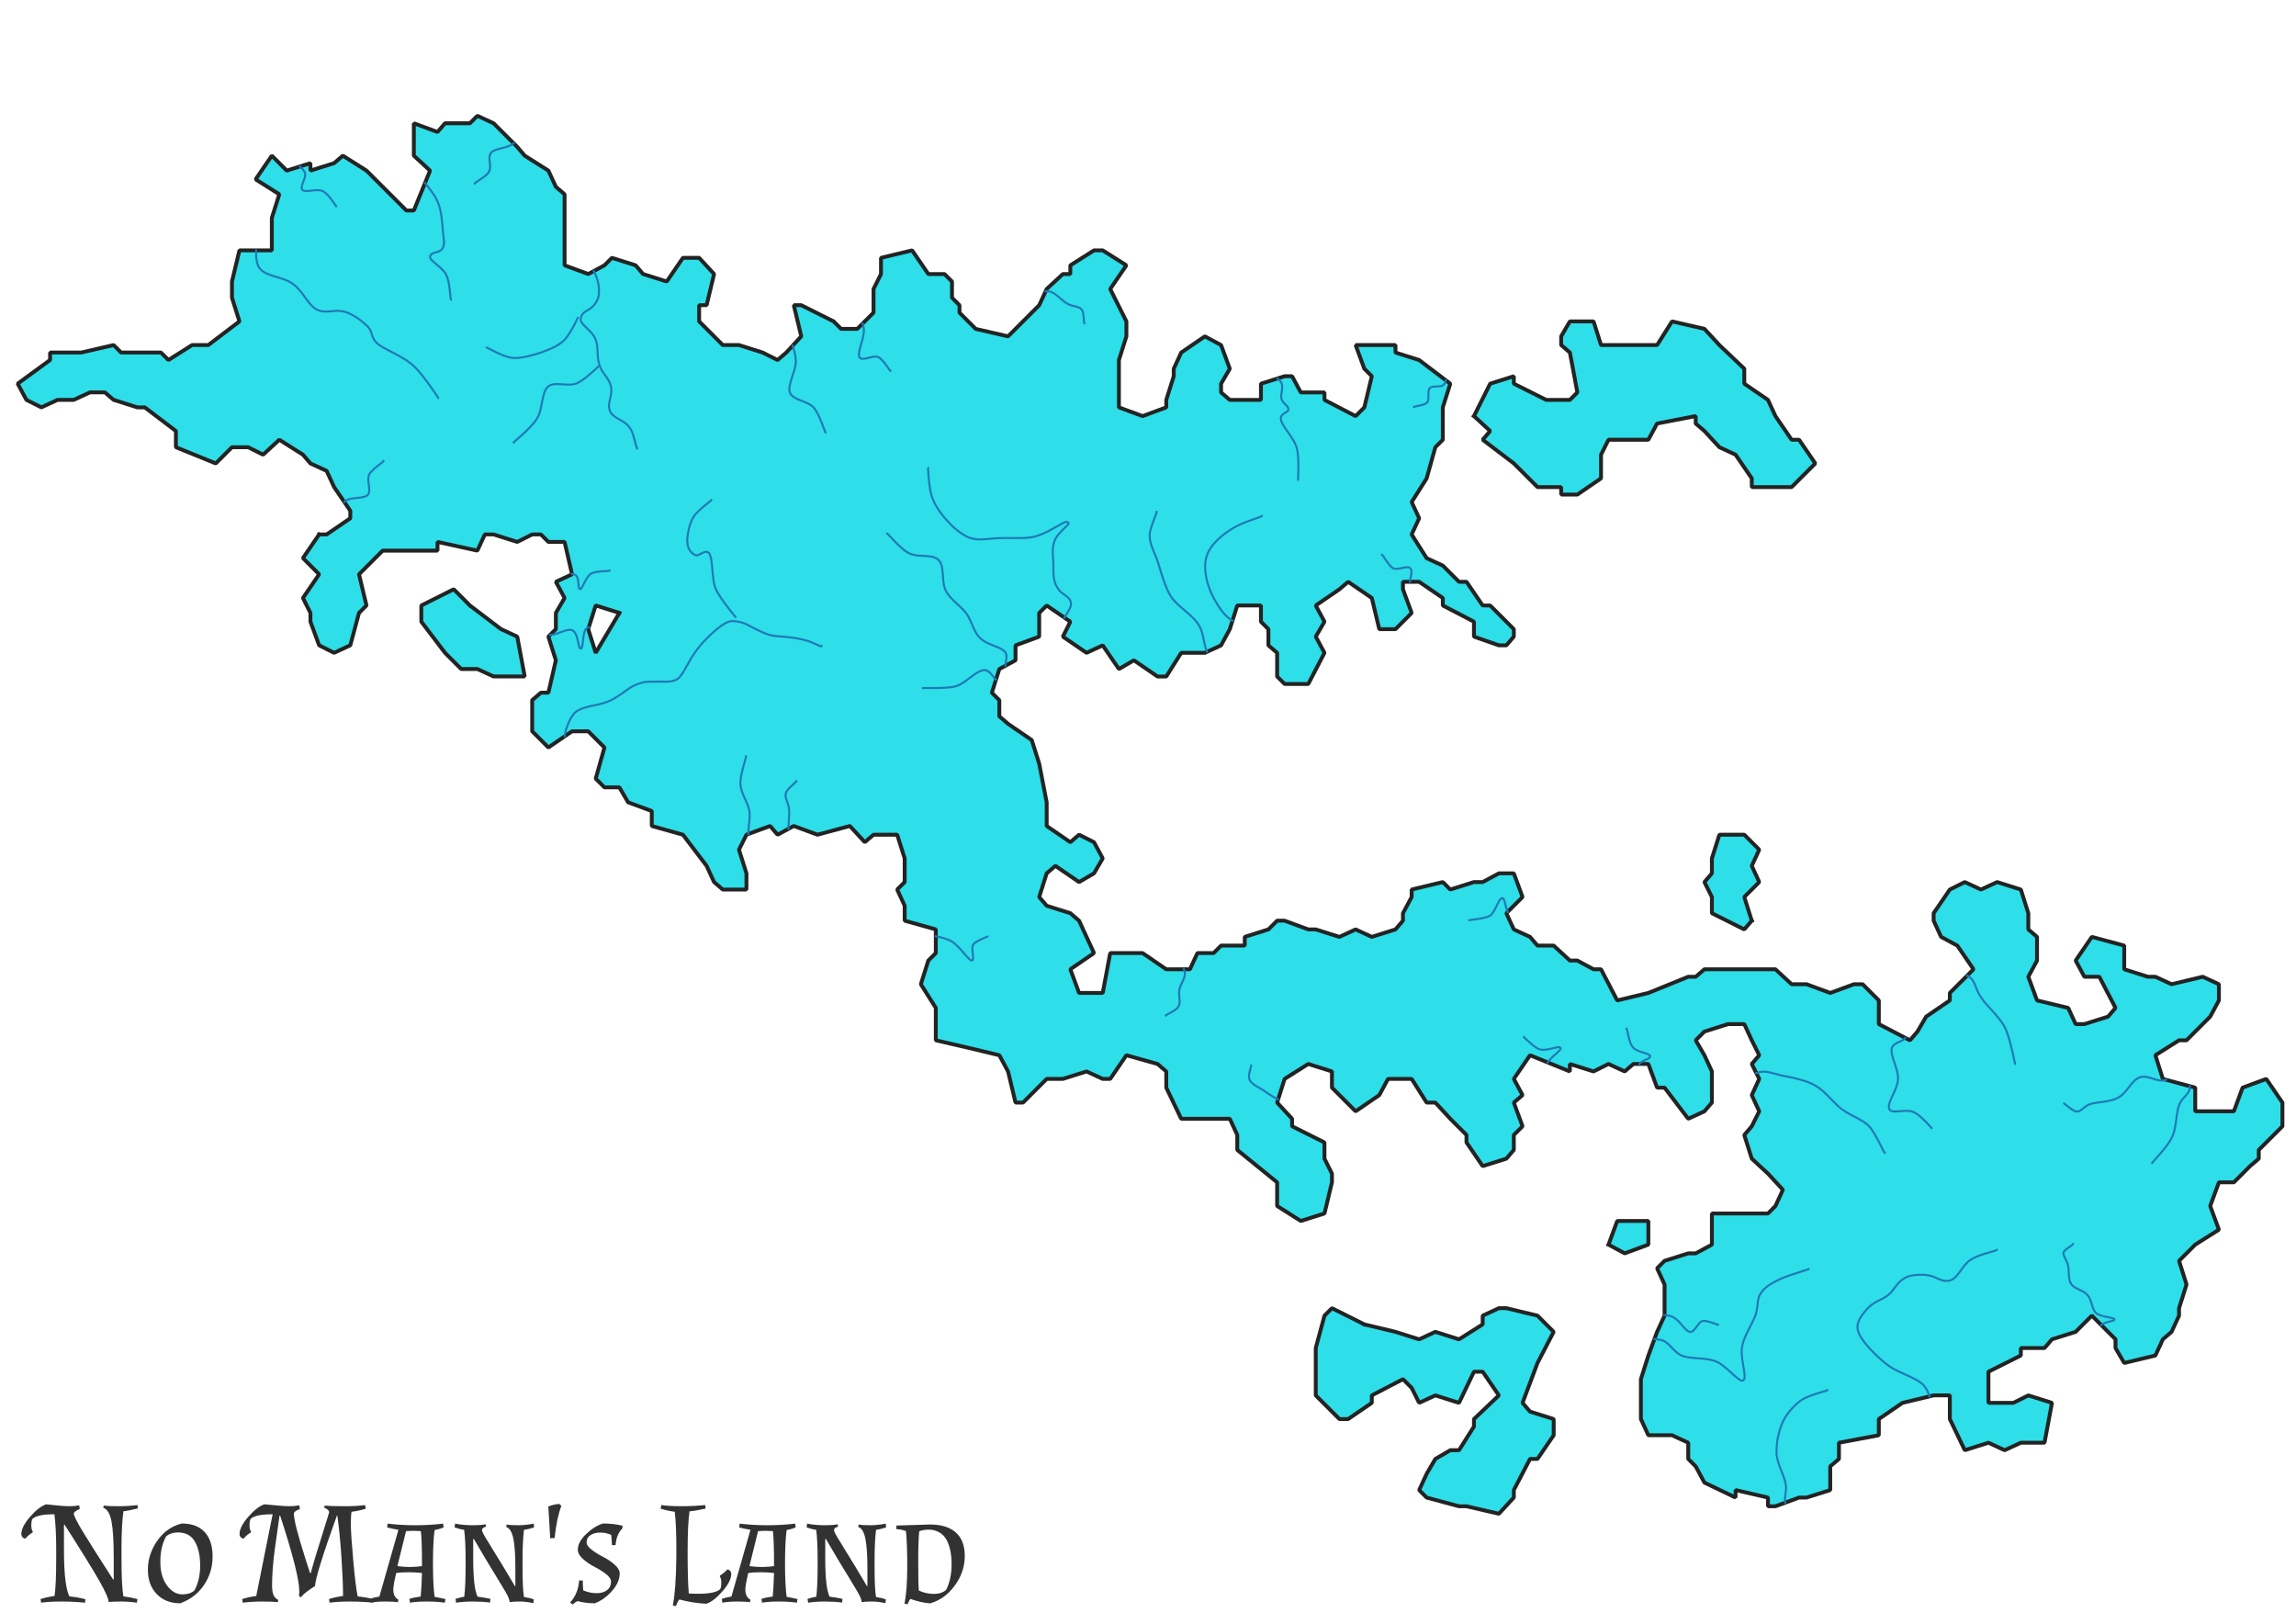 <?xml version="1.0" encoding="UTF-8" standalone="no"?>
<svg
   xmlns:dc="http://purl.org/dc/elements/1.1/"
   xmlns:cc="http://creativecommons.org/ns#"
   xmlns:rdf="http://www.w3.org/1999/02/22-rdf-syntax-ns#"
   xmlns:svg="http://www.w3.org/2000/svg"
   xmlns="http://www.w3.org/2000/svg"
   xmlns:sodipodi="http://sodipodi.sourceforge.net/DTD/sodipodi-0.dtd"
   xmlns:inkscape="http://www.inkscape.org/namespaces/inkscape"
   height="209.973mm"
   width="296.926mm"
   viewBox="0 0 3507 2480"
   version="1.2"
   id="svg5641"
   sodipodi:docname="NoMansLand.svg"
   inkscape:version="1.0.1 (3bc2e813f5, 2020-09-07)">
  <sodipodi:namedview
     pagecolor="#ffffff"
     bordercolor="#666666"
     borderopacity="1"
     objecttolerance="10"
     gridtolerance="10"
     guidetolerance="10"
     inkscape:pageopacity="0"
     inkscape:pageshadow="2"
     inkscape:window-width="1920"
     inkscape:window-height="1028"
     id="namedview5643"
     showgrid="false"
     inkscape:zoom="0.7635981"
     inkscape:cx="444.06312"
     inkscape:cy="431.74592"
     inkscape:window-x="-9"
     inkscape:window-y="14"
     inkscape:window-maximized="1"
     inkscape:current-layer="svg5641" />
  <defs
     id="defs5501" />
  <defs
     id="defs5524" />
  <defs
     id="defs5553" />
  <defs
     id="defs5600" />
  <g
     stroke-linejoin="bevel"
     transform="scale(1)"
     font-weight="400"
     font-style="normal"
     fill="#2edee8"
     stroke="#232323"
     fill-opacity="1"
     stroke-width="5.906"
     stroke-linecap="square"
     font-size="32.5px"
     font-family="'MS Shell Dlg 2'"
     stroke-opacity="1"
     id="g5581"
     inkscape:label="Land">
    <path
       fill-rule="evenodd"
       d="m 487.493,816.195 h 11.416 l 36.154,-24.736 v -11.417 l -24.737,-36.153 -11.417,-24.737 -24.736,-11.416 -11.417,-13.32 -36.153,-22.833 -24.736,22.833 -22.834,-11.417 h -24.736 l -24.736,24.737 -60.89,-24.737 v -24.736 l -47.57,-36.153 h -11.417 l -36.153,-11.417 -13.319,-11.417 h -22.834 l -24.736,11.417 H 87.906 L 63.169,622.11 40.336,610.693 27.016,585.957 76.489,549.804 v -11.417 h 36.153 11.417 l 49.472,-11.417 11.417,11.417 h 24.736 36.154 l 11.416,11.417 36.154,-22.834 h 24.736 l 47.57,-36.153 -11.417,-36.153 v -13.32 -11.416 l 11.417,-47.57 h 49.472 v -36.153 -13.32 l 11.417,-36.153 -36.153,-22.834 24.736,-36.153 22.834,22.834 36.153,-11.417 v 11.417 l 36.153,-11.417 13.32,-11.417 36.153,22.834 24.736,24.736 11.417,11.417 24.736,24.736 h 11.417 l 24.737,-60.889 -24.737,-22.834 v -36.153 -13.32 l 36.153,13.32 11.417,-13.32 h 38.056 l 11.417,-11.416 24.736,11.416 36.153,36.154 11.417,13.319 36.153,22.834 11.417,24.736 13.319,11.417 v 49.473 58.986 l 36.154,13.32 24.736,-13.32 11.417,-11.417 36.153,11.417 11.417,13.32 36.15,11.417 24.74,-36.154 h 24.74 l 22.83,24.737 -11.42,47.57 h -11.41 v 24.736 L 1104,526.97 h 11.42 13.31 l 36.16,11.417 22.83,11.417 13.32,-11.417 22.83,-24.736 -11.41,-47.57 h 11.41 l 49.48,24.736 11.41,11.417 h 24.74 l 24.74,-24.737 v -36.153 l 11.41,-22.833 v -24.737 l 47.57,-11.416 24.74,36.153 h 24.74 l 11.41,11.417 v 24.736 l 11.42,11.417 v 11.416 l 24.74,24.737 49.47,11.417 22.83,-22.834 24.74,-24.736 11.42,-24.737 24.73,-22.833 h 11.42 v -13.32 l 36.15,-22.833 h 13.32 l 36.15,22.833 -24.73,36.153 24.73,49.473 v 11.417 11.417 l -11.41,36.153 v 13.319 11.417 47.57 l 36.15,13.319 36.15,-13.319 v -11.417 l 11.42,-36.153 v -11.417 l 11.42,-24.736 36.15,-24.736 24.74,13.319 13.32,36.153 -13.32,22.834 v 13.319 l 13.32,11.417 h 47.57 v -24.736 l 36.15,-11.417 h 11.42 l 13.32,24.736 h 36.15 v 11.417 l 47.57,24.736 13.32,-13.319 11.42,-47.57 -11.42,-11.417 -13.32,-36.153 h 60.89 v 11.417 l 36.15,11.417 47.57,36.153 -11.42,36.153 v 49.473 l -11.41,11.416 -13.32,47.57 -22.84,36.153 11.42,24.737 -11.42,24.736 22.84,36.153 24.73,11.417 24.74,24.736 h 11.42 l 24.73,36.153 h 11.42 l 36.15,36.154 v 11.416 l -11.41,13.32 h -11.42 l -38.06,-13.32 v -22.833 l -47.57,-24.737 v -11.416 l -36.15,-24.737 h -24.73 v 11.417 l 13.31,36.153 -24.73,24.737 h -24.74 l -11.41,-47.57 -36.16,-24.737 -13.32,11.417 -36.15,24.736 13.32,24.737 -13.32,22.833 13.32,24.737 -24.74,47.569 h -11.41 -24.74 l -11.42,-11.42 v -36.149 l -13.32,-11.417 v -24.736 l -11.41,-11.417 v -24.737 h -36.16 l -11.41,36.154 -13.32,24.736 -24.74,11.417 h -22.83 -13.32 l -22.84,36.149 h -13.32 l -36.15,-24.73 -22.83,13.32 -24.74,-36.156 -24.74,11.417 -36.15,-24.737 11.42,-22.833 -36.15,-24.737 -11.42,11.417 v 36.153 l -36.15,13.32 v 22.836 l -24.74,13.32 -11.42,36.15 11.42,11.42 V 1094 l 13.32,11.42 36.15,24.74 11.42,36.15 11.42,58.99 v 36.15 l 36.15,24.74 13.32,-11.42 22.83,11.42 13.32,24.73 -13.32,22.84 -22.83,13.32 -36.15,-24.74 -13.32,11.42 -11.42,36.15 11.42,13.32 36.15,11.42 13.32,11.41 22.83,49.47 -36.15,24.74 13.32,36.15 h 22.83 13.32 l 11.42,-60.89 h 24.73 24.74 l 36.15,24.74 h 36.16 l 11.41,-24.74 h 24.74 l 11.42,-11.41 h 36.15 v -13.32 l 36.15,-11.42 13.32,-13.32 h 11.42 l 36.15,13.32 h 11.42 l 36.15,11.42 24.74,-11.42 24.74,11.42 36.15,-11.42 11.42,-13.32 v -11.41 l 13.31,-24.74 v -11.42 l 47.57,-11.41 11.42,11.41 36.15,-11.41 h 13.32 l 24.74,-13.32 h 22.83 l 13.32,36.15 -24.73,24.74 11.41,24.73 24.74,11.42 11.42,13.32 h 24.73 l 24.74,22.83 h 11.42 l 24.73,13.32 h 11.42 l 24.74,47.57 47.57,-11.42 60.89,-24.73 h 11.41 l 13.32,-11.42 h 22.84 24.73 24.74 36.15 l 24.74,22.83 h 22.83 l 36.15,13.32 36.16,-13.32 h 13.32 l 24.73,24.74 v 11.42 24.73 l 47.57,24.74 11.42,-13.32 13.32,-22.83 36.15,-24.74 v -11.42 l 36.16,-36.15 -24.74,-36.15 -24.74,-13.32 -11.41,-24.74 v -11.41 l 24.73,-36.16 22.84,-11.41 24.73,11.41 24.74,-11.41 36.15,11.41 11.42,36.16 v 24.73 l 13.32,11.42 v 24.73 11.42 l -13.32,24.74 13.32,36.15 47.57,11.42 11.41,24.73 h 13.32 l 36.16,-11.41 11.41,-13.32 -24.73,-47.57 h -22.84 l -13.32,-24.74 24.74,-36.15 49.47,13.32 v 36.15 l 36.16,11.42 h 11.41 l 24.74,11.41 47.57,-11.41 24.74,11.41 v 24.74 l -13.32,24.74 -11.42,11.41 -24.74,24.74 h -11.41 l -36.16,22.83 11.42,36.16 49.47,13.32 v 36.15 h 47.57 11.42 l 13.32,-36.15 36.15,-13.32 24.74,36.15 v 24.74 11.41 l -36.15,36.16 v 13.32 l -13.32,11.41 -24.74,24.74 h -22.83 l -13.32,36.15 13.32,36.16 -36.16,22.83 -24.73,24.74 11.41,36.15 -11.41,36.15 v 11.42 l -11.42,24.73 -13.32,11.42 -11.42,24.74 -47.57,11.41 -13.32,-22.83 v -13.32 l -36.15,-36.15 -24.74,24.73 -36.15,11.42 -11.42,13.32 h -36.15 v 11.42 l -49.47,24.73 v 24.74 22.83 h 38.06 l 22.83,-11.41 36.15,11.41 -11.42,60.89 h -36.15 l -24.73,11.42 -24.74,-11.42 -36.15,11.42 -22.84,-47.57 v -11.42 -24.73 h -24.73 l -47.57,11.41 -36.16,24.74 v 24.74 l -60.89,11.41 v 24.74 l -13.32,11.42 v 36.15 l -36.15,11.42 h -11.42 l -36.15,13.32 h -11.42 v -13.32 l -49.47,-11.42 v 11.42 l -47.57,-22.84 -13.32,-24.73 -11.41,-11.42 v -24.74 l -24.74,-11.41 h -11.42 -24.73 l -11.42,-24.74 v -47.57 -13.32 l 11.42,-36.15 13.32,-36.16 11.41,-24.73 v -22.84 -24.73 l -11.41,-24.74 11.41,-11.41 36.16,-11.42 h 11.41 l 24.74,-13.32 v -11.42 -24.73 -11.42 h 49.47 36.15 l 11.42,-11.42 11.42,-24.73 -22.84,-24.74 -24.73,-22.83 -11.42,-36.16 11.42,-13.32 11.41,-22.83 -11.41,-24.74 11.41,-24.73 -11.41,-22.84 11.41,-13.32 -11.41,-22.83 -11.42,-24.74 h -24.74 l -36.15,11.42 -13.32,13.32 13.32,22.83 11.42,24.74 v 47.57 l -11.42,13.32 -24.73,11.42 -36.16,-47.57 h -11.41 l -13.32,-36.16 h -22.84 l -13.32,11.42 -24.73,-11.42 -22.84,11.42 -36.15,-11.42 v 11.42 l -60.89,-24.74 -24.74,36.16 13.32,24.73 -13.32,11.42 13.32,36.15 -13.32,13.32 v 22.84 l -11.41,13.32 -36.16,11.41 -24.73,-36.15 v -11.42 l -24.74,-24.73 -22.83,-24.74 h -13.32 l -22.84,-36.15 h -36.15 l -13.32,24.73 -36.15,24.74 -36.15,-36.15 v -24.74 l -36.16,-11.42 -36.15,22.84 -11.42,36.15 22.84,24.74 v 11.41 l 49.47,24.74 v 11.42 13.32 l 11.42,22.83 v 13.32 l -11.42,47.57 -36.15,11.42 -36.16,-22.84 v -13.32 -22.83 l -60.89,-49.47 v -22.84 l -11.41,-24.73 h -13.32 -24.74 -36.15 l -22.84,-47.57 v -13.32 -11.42 l -13.32,-11.42 -47.57,-13.32 -24.73,36.16 h -11.42 l -24.74,-11.42 -36.15,11.42 h -24.73 l -36.16,36.15 h -11.41 l -11.42,-47.57 -13.32,-24.74 -47.57,-11.41 -49.47,-11.42 v -36.15 -13.32 l -22.84,-36.16 11.42,-36.15 11.42,-11.42 v -36.15 l -47.57,-13.32 v -22.83 l -11.42,-24.74 11.42,-11.41 v -24.74 -11.42 l -11.42,-36.15 h -36.15 l -13.32,11.42 -22.84,-24.74 -49.47,13.32 -36.15,-13.32 -24.74,13.32 -11.42,-13.32 -36.15,13.32 -11.42,22.83 11.42,36.16 v 24.73 H 1104 l -13.32,-11.41 -11.42,-24.74 -36.15,-47.57 -47.571,-13.32 v -22.83 l -36.153,-13.32 -13.32,-22.84 h -22.833 l -13.32,-13.32 13.32,-47.57 -24.736,-24.73 H 873.76 l -36.153,24.73 -24.736,-24.73 v -47.57 l 13.319,-11.42 h 11.417 l 11.417,-49.47 -11.417,-36.156 11.417,-11.416 v -24.737 l 13.319,-22.833 -13.319,-24.737 24.736,-11.416 -11.417,-49.473 H 837.607 L 826.19,816.195 h -13.319 l -22.834,11.417 -36.153,-11.417 h -13.319 l -11.417,24.736 -60.89,-13.319 v 13.319 h -60.889 -11.417 -11.417 l -36.153,36.154 11.417,47.569 -11.417,11.417 -13.319,49.473 -24.737,11.417 -22.833,-11.417 -13.32,-36.153 v -13.32 l -11.417,-22.833 24.737,-36.153 -24.737,-24.737 24.737,-36.153 m 458.573,119.876 -36.153,-11.417 -11.416,36.154 11.416,36.153 36.153,-60.89"
       vector-effect="none"
       id="path5569" />
    <path
       fill-rule="evenodd"
       d="m 2251.38,635.429 24.74,-49.472 36.15,-11.417 v 11.417 l 49.48,24.736 h 11.41 24.74 l 11.42,-11.417 -11.42,-60.889 -13.32,-11.417 v -13.319 l 13.32,-22.834 h 36.15 l 11.42,36.153 h 60.89 24.74 l 22.83,-36.153 49.47,11.417 22.84,24.736 38.05,36.153 v 22.834 l 36.15,24.736 11.42,24.736 24.74,36.154 h 11.41 l 24.74,36.153 -36.15,36.153 h -60.89 v -13.32 l -24.74,-36.153 -24.73,-11.417 -22.84,-24.736 -13.32,-11.417 v -11.417 l -58.98,11.417 -13.32,24.737 h -47.57 -13.32 l -11.42,22.833 v 36.153 l -36.15,24.737 h -24.74 v -11.417 h -36.15 l -36.16,-36.153 -47.57,-36.153 11.42,-13.32 -24.74,-22.834"
       vector-effect="none"
       id="path5571" />
    <path
       fill-rule="evenodd"
       d="m 2083.94,2022.57 47.57,11.41 36.15,11.42 24.74,-11.42 36.15,11.42 36.15,-22.83 v -13.32 l 24.74,-11.42 h 11.42 l 47.57,11.42 24.73,24.73 -24.73,47.57 -22.84,60.89 11.42,13.32 36.15,11.42 v 24.74 l -24.73,36.15 h -11.42 l -24.74,47.57 v 11.42 l -22.83,24.73 -49.47,-11.41 h -11.42 l -49.47,-13.32 -11.42,-11.42 11.42,-24.74 13.32,-22.83 22.83,-13.32 h 13.32 l 22.83,-36.15 v -11.42 l 38.06,-36.15 -24.74,-36.16 h -13.32 l -22.83,47.57 -36.15,-11.41 -24.74,11.41 -11.42,-22.83 -13.31,-13.32 -47.57,24.74 v 11.41 l -36.16,24.74 h -13.32 l -36.15,-36.15 v -24.74 -47.57 l 13.32,-49.47 11.42,-11.42 49.47,24.74"
       vector-effect="none"
       id="path5573" />
    <path
       fill-rule="evenodd"
       d="m 717.731,924.654 47.57,36.154 24.736,11.416 11.417,60.886 h -47.57 l -24.736,-11.41 h -24.737 l -24.736,-24.739 -36.153,-47.57 v -24.737 l 49.473,-24.736 24.736,24.736"
       vector-effect="none"
       id="path5575" />
    <path
       fill-rule="evenodd"
       d="m 2675.71,1406.06 -11.42,13.32 -49.47,-24.73 v -24.74 l -11.42,-22.83 11.42,-13.32 v -22.84 l 11.42,-36.15 h 24.73 13.32 l 22.83,22.83 -11.41,24.74 11.41,24.74 -22.83,22.83 11.42,36.15"
       vector-effect="none"
       id="path5577" />
    <path
       fill-rule="evenodd"
       d="m 2456.89,1900.79 13.32,-36.15 h 24.73 22.84 v 36.15 l -36.16,13.32 -24.73,-13.32"
       vector-effect="none"
       id="path5579" />
  </g>
  <g
     transform="matrix(5.324,0,0,5.324,56.771,2445.833)"
     font-weight="400"
     font-style="normal"
     fill="#323232"
     stroke="none"
     fill-opacity="1"
     font-size="32.5px"
     font-family="'MS Shell Dlg 2'"
     id="g5620"
     inkscape:label="Label">
    <path
       fill-rule="nonzero"
       d="m 21.966,-12.432 c 0,-4.788 -0.21,-8.295 -0.63,-10.521 -0.42,-2.226 -1.218,-3.549 -2.394,-3.969 l 0.168,-0.588 c 0.868,0.112 2.282,0.168 4.242,0.168 1.96,0 3.766,-0.112 5.418,-0.336 l 0.126,0.966 c -1.988,0.476 -3.374,0.756 -4.158,0.84 -0.364,2.744 -0.546,6.398 -0.546,10.962 v 2.478 c 0,5.236 0.182,8.89 0.546,10.962 1.428,0.168 2.772,0.42 4.032,0.756 l -0.168,1.05 C 27.118,0.112 25.627,0 24.129,0 22.631,0 21.42,0.042 20.496,0.126 c 0,-0.924 -0.91,-2.982 -2.73,-6.174 -1.82,-3.192 -5.124,-8.526 -9.912,-16.002 l -0.168,0.084 v 7.056 c 0,6.86 0.518,11.34 1.554,13.44 1.54,0.14 3.066,0.406 4.578,0.798 L 13.734,0.336 C 11.662,0.112 9.415,0 6.993,0 4.571,0 2.618,0.112 1.134,0.336 L 0.966,-0.714 C 2.226,-1.106 3.57,-1.4 4.998,-1.596 5.306,-3.892 5.46,-7.504 5.46,-12.432 v -2.478 c 0,-3.948 -0.168,-7.322 -0.504,-10.122 -3.304,0 -5.418,0.448 -6.342,1.344 -0.196,0.392 -0.294,1.008 -0.294,1.848 0,0.84 0.14,1.414 0.42,1.722 l -0.042,0.294 c -0.7,0.42 -1.4,1.008 -2.1,1.764 -0.336,-0.028 -0.609,-0.168 -0.819,-0.42 -0.21,-0.252 -0.315,-0.546 -0.315,-0.882 0,-1.372 0.826,-3.01 2.478,-4.914 1.652,-1.904 3.192,-3.108 4.62,-3.612 0.336,0.028 1.281,0.126 2.835,0.294 1.554,0.168 2.835,0.252 3.843,0.252 1.008,0 1.946,-0.084 2.814,-0.252 l 0.168,1.05 c -1.148,0.476 -1.722,0.938 -1.722,1.386 0.14,0.756 0.938,2.345 2.394,4.767 1.456,2.422 4.424,7.119 8.904,14.091 l 0.168,-0.084 v -6.048 m 19.08,12.936 c -2.772,0 -5.012,-0.875 -6.72,-2.625 -1.708,-1.75 -2.562,-4.095 -2.562,-7.035 0,-2.94 0.896,-5.698 2.688,-8.274 1.792,-2.576 4.13,-4.228 7.014,-4.956 2.884,0 5.082,0.819 6.594,2.457 1.512,1.638 2.268,3.969 2.268,6.993 0,3.024 -0.819,5.754 -2.457,8.19 -1.638,2.436 -3.913,4.186 -6.825,5.25 m -0.714,-20.328 c -1.26,0 -2.352,0.35 -3.276,1.05 -1.148,1.96 -1.722,4.424 -1.722,7.392 0,3.416 0.952,6.034 2.856,7.854 1.008,0.98 2.198,1.47 3.57,1.47 1.372,0 2.478,-0.364 3.318,-1.092 1.12,-1.96 1.68,-4.354 1.68,-7.182 0,-2.828 -0.504,-5.117 -1.512,-6.867 -1.008,-1.75 -2.646,-2.625 -4.914,-2.625 m 33.318,-5.418 c 0,1.764 1.092,6.048 3.276,12.852 l 1.344,4.2 0.294,-0.084 c 0.028,-0.588 1.764,-6.356 5.208,-17.304 0,-0.28 -0.154,-0.553 -0.462,-0.819 -0.308,-0.266 -0.63,-0.441 -0.966,-0.525 l 0.126,-0.588 c 1.4,0.112 3.318,0.168 5.754,0.168 2.436,0 4.382,-0.112 5.838,-0.336 l 0.21,1.05 c -1.344,0.42 -2.702,0.714 -4.074,0.882 -0.14,0.672 -0.21,1.869 -0.21,3.591 0,1.722 0.231,5.173 0.693,10.353 0.462,5.18 0.889,8.624 1.281,10.332 1.484,0.14 3.024,0.406 4.62,0.798 L 96.456,0.336 C 94.384,0.112 92.144,0 89.736,0 87.328,0 85.382,0.112 83.898,0.336 l -0.168,-1.05 c 1.26,-0.392 2.604,-0.686 4.032,-0.882 0,-2.66 -0.154,-6.328 -0.462,-11.004 -0.308,-4.676 -0.7,-8.68 -1.176,-12.012 l -0.126,-0.042 c -4.004,11.088 -6.104,17.836 -6.3,20.244 -1.82,1.092 -3.178,2.156 -4.074,3.192 L 75.12,-1.554 c 0.056,-0.616 0.084,-1.078 0.084,-1.386 0,-3.276 -1.834,-10.514 -5.502,-21.714 l -0.168,0.042 -1.302,9.198 c -0.56,4.004 -0.84,7.616 -0.84,10.836 0,1.036 0.119,1.89 0.357,2.562 0.238,0.672 0.721,1.204 1.449,1.596 L 69.03,0.168 C 68.162,0.056 66.685,0 64.599,0 62.513,0 60.644,0.112 58.992,0.336 l -0.168,-1.05 c 1.26,-0.392 2.604,-0.686 4.032,-0.882 l 4.704,-23.436 c -3.304,0 -5.418,0.448 -6.342,1.344 -0.196,0.392 -0.294,1.008 -0.294,1.848 0,0.84 0.14,1.414 0.42,1.722 l -0.042,0.294 c -0.7,0.42 -1.4,1.008 -2.1,1.764 -0.336,-0.028 -0.609,-0.168 -0.819,-0.42 -0.21,-0.252 -0.315,-0.546 -0.315,-0.882 0,-1.372 0.826,-3.01 2.478,-4.914 1.652,-1.904 3.192,-3.108 4.62,-3.612 0.224,0 1.232,0.091 3.024,0.273 1.792,0.182 3.185,0.273 4.179,0.273 0.994,0 1.939,-0.084 2.835,-0.252 l 0.168,1.05 c -1.148,0.448 -1.722,0.882 -1.722,1.302 m 26.886,2.898 c 2.632,0.308 5.292,0.462 7.98,0.462 2.688,0 5.334,-0.154 7.938,-0.462 l 0.168,1.092 c -0.84,0.336 -1.708,0.588 -2.604,0.756 -0.308,2.296 -0.462,5.488 -0.462,9.576 0,4.088 0.154,7.28 0.462,9.576 0.56,0.084 1.596,0.294 3.108,0.63 l -0.168,1.05 C 115.614,0.112 113.892,0 111.792,0 c -2.1,0 -3.71,0.112 -4.83,0.336 l -0.168,-1.092 c 0.952,-0.308 2.03,-0.532 3.234,-0.672 0.168,-1.624 0.294,-3.878 0.378,-6.762 -1.316,-0.14 -2.632,-0.21 -3.948,-0.21 -1.316,0 -2.464,0.07 -3.444,0.21 -0.56,2.296 -0.84,3.892 -0.84,4.788 0,1.372 0.49,2.338 1.47,2.898 L 103.476,0.21 C 102.832,0.07 101.614,0 99.822,0 98.03,0 96.616,0.112 95.58,0.336 l -0.168,-1.092 c 0.672,-0.252 1.596,-0.476 2.772,-0.672 l 5.46,-19.152 c -1.232,-0.196 -2.31,-0.42 -3.234,-0.672 l 0.126,-1.092 m 2.814,12.18 c 1.092,0.168 2.303,0.252 3.633,0.252 1.33,0 2.471,-0.084 3.423,-0.252 0,-5.18 -0.112,-8.526 -0.336,-10.038 -0.952,-0.056 -1.659,-0.084 -2.121,-0.084 -0.462,0 -1.169,0.028 -2.121,0.084 l -2.478,10.038 M 129.928,0.294 C 128.472,0.098 126.841,0 125.035,0 c -1.806,0 -3.423,0.112 -4.851,0.336 l -0.168,-1.092 c 0.896,-0.28 1.736,-0.49 2.52,-0.63 0.252,-2.184 0.378,-5.04 0.378,-8.568 v -1.974 c 0,-3.752 -0.14,-6.636 -0.42,-8.652 -0.756,-0.084 -1.666,-0.308 -2.73,-0.672 l 0.126,-1.092 c 1.596,0.308 3.269,0.462 5.019,0.462 1.75,0 3.003,-0.098 3.759,-0.294 l 0.084,0.714 c -0.756,0.196 -1.134,0.518 -1.134,0.966 0,0.336 0.329,1.043 0.987,2.121 0.658,1.078 1.295,2.121 1.911,3.129 1.848,2.94 4.032,6.552 6.552,10.836 l 0.126,-0.084 v -5.124 c 0,-3.752 -0.196,-6.573 -0.588,-8.463 -0.392,-1.89 -1.064,-2.989 -2.016,-3.297 l 0.084,-0.714 c 0.728,0.14 1.82,0.21 3.276,0.21 1.456,0 2.954,-0.154 4.494,-0.462 l 0.126,1.092 c -1.148,0.364 -2.114,0.588 -2.898,0.672 -0.28,2.24 -0.42,5.124 -0.42,8.652 v 1.974 c 0,4.256 0.14,7.14 0.42,8.652 1.176,0.196 2.114,0.42 2.814,0.672 L 142.36,0.462 C 140.96,0.154 139.644,0 138.412,0 c -1.232,0 -2.184,0.056 -2.856,0.168 0,-0.616 -0.427,-1.652 -1.281,-3.108 -0.854,-1.456 -1.631,-2.744 -2.331,-3.864 -2.268,-3.668 -4.494,-7.392 -6.678,-11.172 l -0.168,0.084 v 5.628 c 0,5.572 0.42,9.198 1.26,10.878 1.26,0.14 2.492,0.35 3.696,0.63 l -0.126,1.05 m 16.718,-27.552 c 0.336,-0.168 0.84,-0.329 1.512,-0.483 0.672,-0.154 1.113,-0.231 1.323,-0.231 0.21,0 0.343,0 0.399,0 l 0.504,0.546 c -0.868,2.24 -1.512,5.306 -1.932,9.198 l -1.26,0.084 -0.546,-9.114 m 10.016,24.066 c 1.288,0.532 2.562,0.798 3.822,0.798 1.26,0 2.268,-0.294 3.024,-0.882 0.756,-0.588 1.134,-1.428 1.134,-2.52 0,-1.12 -1.582,-2.506 -4.746,-4.158 -1.204,-0.616 -2.303,-1.365 -3.297,-2.247 -0.994,-0.882 -1.491,-1.757 -1.491,-2.625 0,-1.484 0.784,-2.982 2.352,-4.494 1.568,-1.512 3.178,-2.534 4.83,-3.066 2.072,0 3.948,0.21 5.628,0.63 V -21 c -1.176,1.176 -1.834,2.786 -1.974,4.83 h -1.05 c 0,-0.784 -0.07,-1.764 -0.21,-2.94 -0.98,-0.448 -2.03,-0.672 -3.15,-0.672 -1.12,0 -2.051,0.245 -2.793,0.735 -0.742,0.49 -1.113,1.197 -1.113,2.121 0,0.644 0.497,1.344 1.491,2.1 0.994,0.756 2.079,1.428 3.255,2.016 1.176,0.588 2.261,1.316 3.255,2.184 0.994,0.868 1.491,1.736 1.491,2.604 0,1.68 -0.742,3.353 -2.226,5.019 -1.484,1.666 -3.122,2.835 -4.914,3.507 -1.764,0 -3.416,-0.21 -4.956,-0.63 -0.448,0.196 -0.91,0.518 -1.386,0.966 l -0.756,-0.546 c 1.568,-1.708 2.436,-3.822 2.604,-6.342 h 1.05 c 0,0.98 0.042,1.932 0.126,2.856 m 30.494,-22.68 c -0.364,2.464 -0.546,6.377 -0.546,11.739 0,5.362 0.112,9.303 0.336,11.823 0.952,0.056 1.848,0.084 2.688,0.084 3.304,0 5.418,-0.448 6.342,-1.344 0.196,-0.392 0.294,-1.008 0.294,-1.848 0,-0.84 -0.14,-1.414 -0.42,-1.722 l 0.042,-0.294 c 0.7,-0.42 1.4,-1.008 2.1,-1.764 0.336,0.028 0.609,0.168 0.819,0.42 0.21,0.252 0.315,0.546 0.315,0.882 0,1.372 -0.826,3.01 -2.478,4.914 -1.652,1.904 -3.192,3.108 -4.62,3.612 -2.408,-0.084 -5.012,-0.49 -7.812,-1.218 -0.392,0.504 -0.714,1.148 -0.966,1.932 l -0.882,-0.252 c 0.588,-2.828 0.924,-7.462 1.008,-13.902 v -2.1 c 0,-4.9 -0.154,-8.512 -0.462,-10.836 -1.428,-0.196 -2.772,-0.49 -4.032,-0.882 l 0.168,-1.05 c 1.484,0.224 3.437,0.336 5.859,0.336 2.422,0 4.669,-0.112 6.741,-0.336 l 0.126,1.008 c -1.68,0.392 -3.22,0.658 -4.62,0.798 m 14.38,3.528 c 2.632,0.308 5.292,0.462 7.98,0.462 2.688,0 5.334,-0.154 7.938,-0.462 l 0.168,1.092 c -0.84,0.336 -1.708,0.588 -2.604,0.756 -0.308,2.296 -0.462,5.488 -0.462,9.576 0,4.088 0.154,7.28 0.462,9.576 0.56,0.084 1.596,0.294 3.108,0.63 l -0.168,1.05 C 216.614,0.112 214.892,0 212.792,0 c -2.1,0 -3.71,0.112 -4.83,0.336 l -0.168,-1.092 c 0.952,-0.308 2.03,-0.532 3.234,-0.672 0.168,-1.624 0.294,-3.878 0.378,-6.762 -1.316,-0.14 -2.632,-0.21 -3.948,-0.21 -1.316,0 -2.464,0.07 -3.444,0.21 -0.56,2.296 -0.84,3.892 -0.84,4.788 0,1.372 0.49,2.338 1.47,2.898 L 204.476,0.21 C 203.832,0.07 202.614,0 200.822,0 199.03,0 197.616,0.112 196.58,0.336 l -0.168,-1.092 c 0.672,-0.252 1.596,-0.476 2.772,-0.672 l 5.46,-19.152 c -1.232,-0.196 -2.31,-0.42 -3.234,-0.672 l 0.126,-1.092 m 2.814,12.18 c 1.092,0.168 2.303,0.252 3.633,0.252 1.33,0 2.471,-0.084 3.423,-0.252 0,-5.18 -0.112,-8.526 -0.336,-10.038 -0.952,-0.056 -1.659,-0.084 -2.121,-0.084 -0.462,0 -1.169,0.028 -2.121,0.084 l -2.478,10.038 M 230.928,0.294 C 229.472,0.098 227.841,0 226.035,0 c -1.806,0 -3.423,0.112 -4.851,0.336 l -0.168,-1.092 c 0.896,-0.28 1.736,-0.49 2.52,-0.63 0.252,-2.184 0.378,-5.04 0.378,-8.568 v -1.974 c 0,-3.752 -0.14,-6.636 -0.42,-8.652 -0.756,-0.084 -1.666,-0.308 -2.73,-0.672 l 0.126,-1.092 c 1.596,0.308 3.269,0.462 5.019,0.462 1.75,0 3.003,-0.098 3.759,-0.294 l 0.084,0.714 c -0.756,0.196 -1.134,0.518 -1.134,0.966 0,0.336 0.329,1.043 0.987,2.121 0.658,1.078 1.295,2.121 1.911,3.129 1.848,2.94 4.032,6.552 6.552,10.836 l 0.126,-0.084 v -5.124 c 0,-3.752 -0.196,-6.573 -0.588,-8.463 -0.392,-1.89 -1.064,-2.989 -2.016,-3.297 l 0.084,-0.714 c 0.728,0.14 1.82,0.21 3.276,0.21 1.456,0 2.954,-0.154 4.494,-0.462 l 0.126,1.092 c -1.148,0.364 -2.114,0.588 -2.898,0.672 -0.28,2.24 -0.42,5.124 -0.42,8.652 v 1.974 c 0,4.256 0.14,7.14 0.42,8.652 1.176,0.196 2.114,0.42 2.814,0.672 L 243.36,0.462 C 241.96,0.154 240.644,0 239.412,0 c -1.232,0 -2.184,0.056 -2.856,0.168 0,-0.616 -0.427,-1.652 -1.281,-3.108 -0.854,-1.456 -1.631,-2.744 -2.331,-3.864 -2.268,-3.668 -4.494,-7.392 -6.678,-11.172 l -0.168,0.084 v 5.628 c 0,5.572 0.42,9.198 1.26,10.878 1.26,0.14 2.492,0.35 3.696,0.63 l -0.126,1.05 m 15.584,-22.092 9.66,-0.294 c 3.192,0 5.649,0.756 7.371,2.268 1.722,1.512 2.583,3.773 2.583,6.783 0,3.01 -0.945,5.817 -2.835,8.421 -1.89,2.604 -4.235,4.312 -7.035,5.124 -0.728,0 -1.673,-0.133 -2.835,-0.399 -1.162,-0.266 -2.121,-0.553 -2.877,-0.861 -0.308,0.364 -0.588,0.882 -0.84,1.554 l -0.882,-0.21 c 0.532,-2.492 0.798,-6.013 0.798,-10.563 0,-4.55 -0.126,-7.959 -0.378,-10.227 -0.952,-0.364 -1.862,-0.546 -2.73,-0.546 v -1.05 m 14.448,4.2 c -0.504,-0.952 -1.211,-1.694 -2.121,-2.226 -0.91,-0.532 -1.904,-0.798 -2.982,-0.798 -1.078,0 -2.009,0.154 -2.793,0.462 -0.196,1.82 -0.294,4.725 -0.294,8.715 0,3.99 0.056,6.755 0.168,8.295 1.4,0.644 2.835,0.966 4.305,0.966 1.47,0 2.639,-0.378 3.507,-1.134 1.064,-2.016 1.596,-4.494 1.596,-7.434 0,-2.744 -0.462,-5.026 -1.386,-6.846"
       vector-effect="none"
       id="path5618" />
  </g>
  <g
     stroke-linejoin="bevel"
     transform="scale(1)"
     font-weight="400"
     font-style="normal"
     fill="none"
     stroke="#1f78b4"
     stroke-width="3.071"
     stroke-linecap="square"
     font-size="32.5px"
     font-family="'MS Shell Dlg 2'"
     stroke-opacity="1"
     id="g5981"
     inkscape:label="Rivers">
    <path
       fill-rule="evenodd"
       d="m 1260.85,660.28 -1.22,-2.626 -1.05,-2.816 -1.06,-2.816 -1.07,-2.816 -1.1,-2.816 -1.13,-2.798 -1.16,-2.778 -1.21,-2.759 -1.26,-2.74 -1.33,-2.721 -1.41,-2.664 -1.52,-2.606 -1.66,-2.512 -1.84,-2.379 -2.17,-2.112 -2.44,-1.788 -2.59,-1.542 -2.7,-1.351 -2.76,-1.217 -2.79,-1.142 -2.82,-1.123 -2.8,-1.122 -2.78,-1.18 -2.74,-1.294 -2.62,-1.484 -2.49,-1.713 -2.21,-2.055 -1.77,-2.435 -1.09,-2.797 -0.38,-2.988 0.1,-3.006 0.42,-2.988 0.63,-2.949 0.76,-2.93 0.85,-2.873 0.92,-2.893 0.95,-2.854 0.93,-2.873 0.91,-2.873 0.88,-2.874 0.8,-2.911 0.7,-2.93 0.55,-2.969 0.38,-2.987 0.12,-3.025 -0.17,-3.007 -0.38,-2.987 -0.52,-2.969 -0.63,-2.949 -0.7,-2.93 -0.76,-2.93 -0.82,-2.893 -0.79,-2.683"
       vector-effect="none"
       id="path5899" />
    <path
       fill-rule="evenodd"
       d="m 1417.6,714.681 -0.06,0.019 0.02,2.226 0.19,3.007 0.19,3.006 0.23,3.006 0.27,3.007 0.26,3.006 0.33,2.988 0.34,2.987 0.38,3.007 0.42,2.968 0.49,2.987 0.55,2.95 0.63,2.949 0.72,2.911 0.9,2.873 1.01,2.836 1.16,2.778 1.23,2.74 1.36,2.683 1.44,2.645 1.54,2.587 1.62,2.55 1.68,2.493 1.75,2.473 1.8,2.417 1.85,2.378 1.9,2.341 1.96,2.283 2,2.265 2.05,2.207 2.08,2.188 2.07,2.188 2.11,2.15 2.17,2.093 2.25,1.998 2.3,1.941 2.36,1.884 2.42,1.827 2.45,1.731 2.51,1.637 2.59,1.56 2.63,1.465 2.7,1.332 2.78,1.085 2.85,0.837 2.89,0.666 2.93,0.495 2.97,0.342 2.99,0.152 h 2.99 l 3,-0.133 3.01,-0.19 3.01,-0.267 3,-0.304 3.01,-0.285 3.03,-0.267 3,-0.247 3.03,-0.171 3,-0.115 3.03,-0.057 3.02,-0.038 3.03,-0.076 3.03,-0.019 h 3 l 3.03,0.038 3.02,0.019 3.03,0.038 h 3.02 3.01 l 3.03,-0.038 3.02,-0.076 3.01,-0.133 3.02,-0.171 3.01,-0.267 2.99,-0.342 2.96,-0.533 2.92,-0.685 2.89,-0.818 2.85,-0.914 2.82,-1.046 2.8,-1.066 2.75,-1.179 2.74,-1.237 2.73,-1.332 2.68,-1.37 2.66,-1.408 2.65,-1.427 2.64,-1.466 2.65,-1.465 2.62,-1.484 2.65,-1.484 2.64,-1.446 2.67,-1.408 2.72,-1.294 2.8,-0.78 1.71,0.628 0.83,0.742 0.69,0.761 -0.4,1.636 -2.09,2.074 -2.13,2.055 -2.12,2.055 -2.09,2.074 -2.07,2.112 -2.02,2.151 -1.96,2.226 -1.86,2.283 -1.74,2.398 -1.5,2.531 -1.27,2.682 -1.01,2.798 -0.8,2.873 -0.57,2.949 -0.36,2.968 -0.18,3.007 -0.05,3.006 0.05,3.007 0.14,3.006 0.19,3.007 0.23,3.006 0.21,3.006 0.09,3.007 0.02,3.025 v 3.007 l -0.02,3.025 0.04,3.007 0.11,3.006 0.23,3.006 0.34,2.988 0.48,2.949 0.67,2.911 0.83,2.836 1.14,2.663 1.34,2.512 1.48,2.417 1.62,2.359 1.84,2.245 2.27,1.979 2.4,1.827 2.45,1.751 2.4,1.788 2.24,1.903 2.02,2.074 1.6,2.264 0.97,2.455 0.46,2.645 -0.23,2.854 -0.84,2.854 -1.2,2.759 -1.39,2.683 -1.48,2.607 -1.56,2.588 -1.62,2.55 -1.66,2.511 -0.14,0.21"
       vector-effect="none"
       id="path5901" />
    <path
       fill-rule="evenodd"
       d="m 1355.15,814.939 0.87,0.666 2.12,2.15 2.05,2.208 2.08,2.207 2.07,2.188 2.09,2.169 2.13,2.15 2.13,2.132 2.19,2.093 2.21,2.055 2.25,1.998 2.3,1.959 2.38,1.865 2.45,1.77 2.57,1.598 2.7,1.332 2.82,1.085 2.89,0.799 2.97,0.571 3,0.38 3.01,0.286 3.01,0.19 3.02,0.171 3.01,0.152 3.02,0.21 3.01,0.285 2.99,0.438 2.95,0.647 2.85,0.97 2.65,1.408 2.34,1.827 1.96,2.245 1.5,2.588 1.1,2.778 0.8,2.911 0.56,2.95 0.39,2.987 0.29,3.007 0.25,3.006 0.19,3.006 0.23,3.007 0.24,3.006 0.35,3.007 0.45,2.968 0.63,2.949 0.86,2.893 1.1,2.797 1.33,2.702 1.58,2.549 1.77,2.455 1.9,2.34 2,2.265 2.1,2.188 2.13,2.112 2.18,2.093 2.21,2.074 2.21,2.055 2.21,2.055 2.17,2.093 2.13,2.131 2.09,2.189 1.98,2.264 1.84,2.379 1.68,2.511 1.52,2.588 1.43,2.664 1.31,2.721 1.26,2.74 1.21,2.759 1.2,2.759 1.22,2.759 1.28,2.74 1.33,2.702 1.46,2.645 1.62,2.55 1.79,2.435 2,2.246 2.22,2.036 2.36,1.883 2.51,1.656 2.63,1.484 2.7,1.351 2.76,1.237 2.78,1.18 2.82,1.122 2.79,1.142 2.8,1.142 2.78,1.198 2.72,1.294 2.62,1.484 2.44,1.751 2.09,2.131 1.39,2.626 0.59,2.907 v 2.99 l -0.36,2.97 -0.51,2.95 -0.52,2.97 -0.28,3 0.03,0.44"
       vector-effect="none"
       id="path5903" />
    <path
       fill-rule="evenodd"
       d="m 688.904,457.613 h -0.019 l -0.571,-2.188 -0.362,-2.987 -0.304,-3.007 -0.305,-2.987 -0.323,-3.007 -0.362,-2.987 -0.418,-2.987 -0.457,-2.988 -0.552,-2.949 -0.647,-2.949 -0.78,-2.893 -0.951,-2.854 -1.142,-2.759 -1.446,-2.626 -1.789,-2.416 -1.998,-2.265 -2.112,-2.15 -2.188,-2.074 -2.264,-1.998 -2.284,-1.979 -2.283,-1.979 -2.283,-1.979 -2.227,-2.036 -2.074,-2.169 -1.75,-2.397 -0.191,-2.265 0.705,-1.75 1.37,-1.751 2.378,-1.408 2.835,-0.951 2.892,-0.818 2.855,-0.971 2.606,-1.389 2.189,-1.846 1.75,-2.264 1.047,-2.759 0.59,-2.93 0.152,-3.007 -0.171,-3.006 -0.324,-3.007 -0.38,-2.987 -0.343,-2.987 -0.304,-3.007 -0.248,-3.006 -0.247,-3.007 -0.247,-3.006 -0.248,-2.987 -0.285,-3.007 -0.324,-3.006 -0.361,-2.988 -0.4,-2.987 -0.437,-2.987 -0.533,-2.969 -0.59,-2.968 -0.666,-2.93 -0.78,-2.912 -0.895,-2.873 -1.046,-2.835 -1.123,-2.797 -1.275,-2.74 -1.408,-2.645 -1.541,-2.607 -1.636,-2.55 -1.675,-2.492 -1.75,-2.455 -1.77,-2.435 -1.827,-2.417 -1.864,-2.379 -1.865,-2.359 -1.922,-2.34 -0.566,-0.679"
       vector-effect="none"
       id="path5905" />
    <path
       fill-rule="evenodd"
       d="m 669.533,607.839 0.038,-0.019 -1.103,-1.808 -1.694,-2.492 -1.712,-2.493 -1.713,-2.474 -1.712,-2.492 -1.732,-2.455 -1.751,-2.474 -1.75,-2.454 -1.77,-2.436 -1.769,-2.435 -1.808,-2.436 -1.827,-2.397 -1.826,-2.398 -1.865,-2.378 -1.884,-2.36 -1.922,-2.321 -1.941,-2.303 -1.997,-2.264 -2.036,-2.226 -2.113,-2.151 -2.188,-2.074 -2.264,-1.997 -2.341,-1.884 -2.435,-1.808 -2.474,-1.712 -2.511,-1.656 -2.569,-1.598 -2.588,-1.561 -2.626,-1.503 -2.626,-1.465 -2.664,-1.446 -2.664,-1.427 -2.663,-1.408 -2.683,-1.389 -2.683,-1.408 -2.664,-1.408 -2.664,-1.408 -2.664,-1.447 -2.626,-1.484 -2.588,-1.541 -2.55,-1.636 -2.416,-1.789 -2.226,-1.998 -2.055,-2.188 -1.732,-2.417 -1.446,-2.626 -1.142,-2.778 -0.97,-2.854 -0.933,-2.854 -1.065,-2.778 -1.37,-2.607 -1.77,-2.34 -2.017,-2.189 -2.188,-2.074 -2.245,-2.017 -2.284,-1.959 -2.359,-1.884 -2.398,-1.808 -2.454,-1.75 -2.512,-1.694 -2.55,-1.598 -2.606,-1.504 -2.664,-1.408 -2.702,-1.294 -2.759,-1.198 -2.816,-1.047 -2.855,-0.78 -2.911,-0.59 -2.93,-0.399 -2.988,-0.153 -3.006,0.038 -3.006,0.191 -3.026,0.247 -3.006,0.266 -3.007,0.229 -3.006,0.114 -3.007,-0.057 -2.968,-0.305 -2.911,-0.57 -2.835,-0.857 -2.702,-1.179 -2.588,-1.485 -2.379,-1.769 -2.226,-2.036 -2.074,-2.188 -1.96,-2.284 -1.884,-2.359 -1.845,-2.379 -1.808,-2.416 -1.789,-2.436 -1.807,-2.416 -1.808,-2.417 -1.846,-2.378 -1.902,-2.341 -1.979,-2.283 -2.055,-2.207 -2.151,-2.094 -2.264,-1.959 -2.359,-1.827 -2.474,-1.694 -2.569,-1.541 -2.683,-1.351 -2.759,-1.199 -2.816,-1.084 -2.854,-1.009 -2.873,-0.932 -2.893,-0.894 -2.892,-0.876 -2.892,-0.875 -2.873,-0.913 -2.873,-0.952 -2.836,-1.027 -2.797,-1.123 -2.721,-1.275 -2.626,-1.484 -2.454,-1.712 -2.226,-1.979 -1.922,-2.284 -1.58,-2.53 -1.198,-2.74 -0.876,-2.893 -0.628,-2.949 -0.437,-2.987 -0.286,-2.988 -0.152,-3.006 -0.057,-3.026 0.038,-3.006 0.034,-0.894"
       vector-effect="none"
       id="path5907" />
    <path
       fill-rule="evenodd"
       d="m 743.495,530.833 1.332,0.533 2.683,1.37 2.683,1.389 2.702,1.37 2.702,1.332 2.721,1.332 2.721,1.274 2.759,1.237 2.778,1.199 2.816,1.123 2.835,1.027 2.873,0.933 2.912,0.78 2.949,0.59 3.006,0.342 3.026,0.076 3.025,-0.095 3.007,-0.228 3.006,-0.381 2.968,-0.476 2.969,-0.551 2.968,-0.647 2.93,-0.704 2.931,-0.742 2.93,-0.781 2.911,-0.799 2.912,-0.818 2.892,-0.818 2.854,-0.99 2.854,-1.027 2.835,-1.047 2.817,-1.065 2.816,-1.104 2.797,-1.142 2.778,-1.217 2.721,-1.275 2.702,-1.37 2.645,-1.465 2.568,-1.58 2.512,-1.674 2.417,-1.827 2.283,-1.96 2.188,-2.074 2.017,-2.245 1.865,-2.379 1.77,-2.454 1.674,-2.493 1.617,-2.55 1.542,-2.587 1.522,-2.626 1.446,-2.626 1.427,-2.664 1.389,-2.683 1.351,-2.683 1.313,-2.721 1.294,-2.721"
       vector-effect="none"
       id="path5909" />
    <path
       fill-rule="evenodd"
       d="m 1086.42,763.887 -0.73,0.818 -2.32,1.903 -2.38,1.884 -2.36,1.865 -2.34,1.903 -2.34,1.921 -2.28,1.96 -2.26,1.998 -2.21,2.055 -2.15,2.131 -2.06,2.208 -1.92,2.321 -1.69,2.493 -1.49,2.625 -1.33,2.702 -1.18,2.779 -1.04,2.816 -0.92,2.873 -0.8,2.911 -0.7,2.93 -0.61,2.95 -0.53,2.968 -0.42,2.988 -0.32,3.006 -0.21,3.006 -0.06,3.007 0.23,3.006 0.45,2.969 0.84,2.892 1.22,2.759 1.58,2.55 1.92,2.321 2.25,2.017 2.47,1.674 2.76,1.009 2.93,-0.514 2.76,-1.237 2.66,-1.408 2.72,-1.294 2.88,-0.913 2.98,0.114 2.42,1.713 1.52,2.588 0.99,2.854 0.69,2.93 0.53,2.968 0.4,2.988 0.34,3.006 0.31,2.988 0.26,3.006 0.27,3.006 0.26,3.007 0.29,3.006 0.32,2.988 0.37,3.006 0.41,2.987 0.5,2.969 0.59,2.949 0.72,2.93 0.88,2.893 1.18,2.759 1.39,2.683 1.5,2.626 1.56,2.568 1.62,2.55 1.65,2.531 1.71,2.473 1.74,2.474 1.77,2.455 1.78,2.435 1.81,2.417 1.83,2.397 1.84,2.379 1.87,2.378 1.88,2.36 1.89,2.359 1.92,2.322 1.92,2.34"
       vector-effect="none"
       id="path5911" />
    <path
       fill-rule="evenodd"
       d="m 1982.9,732.662 -0.1,-0.532 0.04,-3.007 0.08,-3.006 0.09,-3.026 0.06,-3.006 0.06,-3.026 0.04,-3.006 v -3.006 l -0.02,-3.026 -0.06,-3.006 -0.11,-3.026 -0.16,-3.006 -0.22,-3.007 -0.31,-3.006 -0.42,-2.968 -0.53,-2.969 -0.65,-2.93 -0.89,-2.892 -1.16,-2.778 -1.33,-2.702 -1.45,-2.645 -1.56,-2.588 -1.6,-2.55 -1.67,-2.511 -1.7,-2.493 -1.71,-2.493 -1.73,-2.473 -1.71,-2.493 -1.7,-2.493 -1.63,-2.53 -1.54,-2.588 -1.37,-2.683 -1.07,-2.797 -0.46,-2.912 0.38,-2.797 1.2,-2.473 2.13,-2.017 2.53,-1.599 2.61,-1.522 2.09,-1.979 0.67,-2.378 -0.76,-2.626 -1.85,-2.36 -2.13,-2.15 -2.07,-2.15 -1.87,-2.321 -1.46,-2.55 -0.9,-2.816 v -3.007 l 0.33,-2.987 0.42,-2.987 0.41,-2.988 0.31,-3.006 0.06,-3.007 -0.42,-2.968 -1.09,-2.759 -1.8,-2.379 -2.23,-2.036 -2.01,-1.544"
       vector-effect="none"
       id="path5913" />
    <path
       fill-rule="evenodd"
       d="m 973.238,684.883 h -0.019 l -0.228,-0.152 -1.027,-2.797 -0.781,-2.911 -0.761,-2.912 -0.78,-2.911 -0.78,-2.911 -0.837,-2.912 -0.895,-2.873 -0.97,-2.854 -1.066,-2.816 -1.312,-2.683 -1.561,-2.531 -1.769,-2.359 -1.96,-2.208 -2.227,-1.959 -2.416,-1.789 -2.531,-1.636 -2.588,-1.542 -2.625,-1.522 -2.607,-1.522 -2.569,-1.579 -2.474,-1.694 -2.321,-1.884 -1.998,-2.131 -1.579,-2.359 -1.199,-2.55 -0.78,-2.721 -0.343,-2.873 0.019,-2.95 0.343,-2.949 0.533,-2.968 0.627,-2.931 0.685,-2.949 0.609,-2.949 0.495,-2.969 0.266,-2.968 -0.057,-2.968 -0.304,-2.912 -0.59,-2.892 -0.894,-2.816 -1.161,-2.759 -1.408,-2.645 -1.598,-2.55 -1.713,-2.492 -1.769,-2.436 -1.751,-2.455 -1.675,-2.473 -1.56,-2.531 -1.408,-2.607 -1.199,-2.683 -1.046,-2.759 -0.837,-2.835 -0.628,-2.911 -0.533,-2.931 -0.362,-2.987 -0.247,-2.987 -0.171,-3.026 -0.152,-3.006 -0.153,-3.007 -0.209,-3.006 -0.304,-2.987 -0.457,-2.969 -0.666,-2.911 -0.932,-2.816 -1.18,-2.721 -1.389,-2.607 -1.599,-2.493 -1.769,-2.397 -1.979,-2.264 -2.074,-2.189 -2.15,-2.112 -2.169,-2.112 -2.17,-2.093 -2.112,-2.15 -1.979,-2.245 -1.655,-2.417 -0.78,-2.474 0.019,-2.131 0.323,-1.884 0.533,-1.826 0.818,-1.884 1.351,-1.998 1.941,-1.884 2.34,-1.712 2.512,-1.599 2.569,-1.579 2.531,-1.655 2.378,-1.808 2.093,-2.055 1.789,-2.226 1.617,-2.284 1.484,-2.397 1.294,-2.531 1.028,-2.702 0.666,-2.892 0.399,-2.949 0.191,-3.007 v -3.006 l -0.172,-3.007 -0.304,-2.987 -0.457,-2.987 -0.59,-2.969 -0.704,-2.93 -0.837,-2.892 -0.97,-2.855 -1.18,-2.778 -1.256,-2.74 -1.446,-2.645 -0.133,-0.216"
       vector-effect="none"
       id="path5915" />
    <path
       fill-rule="evenodd"
       d="m 784.557,675.578 1.979,-1.712 2.245,-1.998 2.265,-1.998 2.264,-1.998 2.245,-2.017 2.246,-2.036 2.226,-2.036 2.188,-2.074 2.188,-2.093 2.15,-2.112 2.113,-2.15 2.074,-2.188 2.036,-2.227 1.979,-2.283 1.902,-2.359 1.789,-2.436 1.636,-2.531 1.485,-2.607 1.274,-2.74 1.066,-2.816 0.913,-2.873 0.761,-2.911 0.685,-2.931 0.628,-2.968 0.59,-2.949 0.571,-2.969 0.571,-2.949 0.628,-2.949 0.685,-2.931 0.799,-2.911 0.97,-2.873 1.161,-2.759 1.484,-2.645 1.865,-2.36 2.321,-1.921 2.702,-1.332 2.912,-0.819 2.987,-0.418 3.007,-0.152 3.025,0.038 3.025,0.152 3.007,0.19 3.025,0.21 3.007,0.171 3.025,0.076 3.026,-0.057 3.006,-0.248 2.987,-0.513 2.874,-0.876 2.759,-1.217 2.645,-1.466 2.568,-1.598 2.493,-1.693 2.436,-1.789 2.397,-1.846 2.341,-1.883 2.321,-1.941 2.283,-1.96 2.265,-2.017 2.245,-2.017 2.207,-2.074 2.169,-2.074 2.17,-2.112"
       vector-effect="none"
       id="path5917" />
    <path
       fill-rule="evenodd"
       d="m 3152.81,1685.35 1.37,0.84 2.35,1.9 2.34,1.91 2.36,1.86 2.45,1.79 2.53,1.64 2.66,1.4 2.88,0.94 2.97,-0.33 2.72,-1.29 2.45,-1.77 2.36,-1.86 2.4,-1.83 2.49,-1.71 2.63,-1.47 2.78,-1.18 2.91,-0.82 2.95,-0.62 2.98,-0.54 2.99,-0.44 2.99,-0.41 2.99,-0.42 3,-0.44 2.97,-0.48 2.99,-0.51 2.95,-0.61 2.95,-0.7 2.89,-0.84 2.85,-1.01 2.76,-1.22 2.68,-1.4 2.54,-1.64 2.34,-1.9 2.18,-2.08 2.06,-2.2 1.98,-2.29 1.9,-2.34 1.88,-2.36 1.87,-2.38 1.9,-2.34 1.94,-2.3 2.06,-2.23 2.19,-2.07 2.36,-1.88 2.58,-1.54 2.82,-1.09 2.93,-0.65 3.01,-0.13 2.98,0.27 2.97,0.57 2.93,0.76 2.89,0.86 2.9,0.89 2.89,0.88 2.91,0.79 2.97,0.61 2.99,0.31 3.02,-0.14 2.95,-0.64 1.3,-0.41"
       vector-effect="none"
       id="path5919" />
    <path
       fill-rule="evenodd"
       d="m 2484.46,1571.13 0.95,2.63 0.67,2.93 0.66,2.94 0.69,2.94 0.74,2.91 0.8,2.91 0.93,2.87 1.08,2.82 1.32,2.7 1.71,2.49 2.13,2.13 2.53,1.64 2.7,1.31 2.8,1.14 2.86,1.01 2.87,0.93 2.87,0.94 2.86,0.99 2.77,1.2 2.25,1.92 -0.88,2.58 -2.51,1.66 -2.68,1.35 -2.74,1.28 -2.7,1.35 -2.59,1.56 -2.15,2.05 -0.19,0.57"
       vector-effect="none"
       id="path5921" />
    <path
       fill-rule="evenodd"
       d="m 2950.38,1722.8 -1.45,-1.73 -2.05,-2.21 -2.06,-2.2 -2.09,-2.19 -2.11,-2.15 -2.16,-2.13 -2.18,-2.08 -2.25,-2.02 -2.3,-1.94 -2.38,-1.86 -2.47,-1.71 -2.61,-1.53 -2.76,-1.23 -2.89,-0.82 -2.99,-0.42 -3.02,-0.11 -3.01,0.03 -3.03,0.19 -3,0.23 -3.03,0.23 -3,0.21 -3.03,0.08 -3.01,-0.19 -2.91,-0.73 -2.38,-1.79 -1.1,-2.77 -0.02,-3.01 0.59,-2.97 0.9,-2.87 1.08,-2.82 1.16,-2.78 1.24,-2.75 1.25,-2.74 1.24,-2.74 1.24,-2.76 1.18,-2.78 1.12,-2.8 1.01,-2.83 0.89,-2.9 0.67,-2.93 0.42,-2.98 0.07,-3.01 -0.21,-3.01 -0.43,-2.98 -0.59,-2.95 -0.73,-2.93 -0.81,-2.91 -0.88,-2.88 -0.93,-2.87 -0.93,-2.87 -0.96,-2.86 -0.91,-2.87 -0.86,-2.89 -0.76,-2.92 -0.59,-2.96 -0.36,-2.99 0.08,-3.01 0.78,-2.91 1.6,-2.53 2.2,-2.04 2.53,-1.61 2.71,-1.35 2.74,-1.26 2.74,-1.27 2.62,-1.49 2.34,-1.88 0.72,-1.02"
       vector-effect="none"
       id="path5923" />
    <path
       fill-rule="evenodd"
       d="m 585.696,704.063 -1.522,1.694 -2.341,1.903 -2.378,1.845 -2.379,1.865 -2.359,1.903 -2.303,1.941 -2.245,2.017 -2.15,2.112 -1.998,2.264 -1.751,2.455 -1.179,2.759 -0.495,2.968 -0.057,3.007 0.228,3.006 0.343,3.006 0.38,2.988 0.343,2.987 0.171,3.026 -0.133,3.006 -0.723,2.911 -1.732,2.417 -2.53,1.598 -2.836,1.028 -2.949,0.647 -2.987,0.475 -2.988,0.343 -3.006,0.304 -3.007,0.343 -2.987,0.418 -2.968,0.552 -2.912,0.818 -2.778,1.199 -2.492,1.694 -1.101,1.052"
       vector-effect="none"
       id="path5925" />
    <path
       fill-rule="evenodd"
       d="m 1254.83,986.705 -0.02,0.038 -0.03,0.038 -0.04,0.076 -0.04,0.095 -0.08,0.114 -1.35,-0.209 -2.78,-1.142 -2.77,-1.218 -2.76,-1.236 -2.76,-1.199 -2.8,-1.161 -2.8,-1.085 -2.83,-0.97 -2.85,-0.856 -2.88,-0.78 -2.89,-0.704 -2.87,-0.628 -2.9,-0.571 -2.91,-0.533 -2.89,-0.476 -2.93,-0.437 -2.93,-0.4 -2.93,-0.361 -2.97,-0.305 -2.99,-0.285 -2.98,-0.267 -3.01,-0.247 -3.01,-0.228 -3.02,-0.248 -2.99,-0.323 -2.95,-0.4 -2.89,-0.552 -2.8,-0.723 -2.68,-0.837 -2.59,-0.932 -2.53,-1.009 -2.47,-1.046 -2.44,-1.104 -2.43,-1.123 -2.42,-1.179 -2.46,-1.199 -2.47,-1.237 -2.55,-1.275 -2.59,-1.294 -2.64,-1.427 -2.65,-1.427 -2.68,-1.294 -2.64,-1.103 -2.57,-0.895 -2.46,-0.704 -2.41,-0.59 -2.34,-0.494 -2.34,-0.4 -2.38,-0.285 -2.44,-0.133 -2.55,0.095 -2.64,0.399 -2.71,0.799 -2.68,1.161 -2.61,1.408 -2.55,1.56 -2.49,1.656 -2.43,1.77 -2.38,1.845 -2.34,1.884 -2.3,1.96 -2.29,1.979 -2.22,2.017 -2.23,2.055 -2.17,2.074 -2.17,2.112 -2.13,2.15 -2.11,2.15 -2.11,2.169 -2.04,2.208 -1.98,2.283 -1.92,2.321 -1.88,2.36 -1.83,2.378 -1.79,2.417 -1.79,2.436 -1.71,2.454 -1.66,2.515 -1.59,2.57 -1.57,2.56 -1.52,2.61 -1.48,2.63 -1.49,2.62 -1.48,2.63 -1.48,2.62 -1.49,2.63 -1.54,2.59 -1.6,2.57 -1.65,2.49 -1.77,2.4 -1.94,2.22 -2.1,1.98 -2.24,1.52 -2.29,1.05 -2.22,0.74 -2.21,0.54 -2.23,0.38 -2.28,0.3 -2.4,0.19 -2.57,0.06 -2.75,-0.04 -2.95,-0.09 -3.01,0.03 -3.01,0.06 -2.93,0.02 h -2.889 -2.835 l -2.816,0.04 -2.797,0.05 -2.778,0.16 -2.797,0.24 -2.836,0.44 -2.835,0.71 -2.835,0.91 -2.816,0.99 -2.797,1.1 -2.759,1.22 -2.683,1.37 -2.607,1.52 -2.55,1.62 -2.492,1.69 -2.474,1.75 -2.474,1.74 -2.473,1.75 -2.493,1.69 -2.512,1.67 -2.511,1.68 -2.531,1.63 -2.55,1.56 -2.607,1.47 -2.607,1.39 -2.663,1.22 -2.683,1.06 -2.702,0.95 -2.702,0.88 -2.74,0.78 -2.759,0.74 -2.797,0.71 -2.855,0.66 -2.892,0.65 -2.949,0.59 -2.969,0.59 -2.892,0.66 -2.797,0.8 -2.74,0.75 -2.664,0.83 -2.588,0.93 -2.492,1.01 -2.436,1.16 -2.378,1.37 -2.284,1.64 -2.074,2.06 -1.865,2.32 -1.693,2.47 -1.56,2.57 -1.447,2.64 -1.312,2.71 -1.237,2.76 -1.123,2.77 -1.065,2.84 -0.99,2.85 -0.818,2.9 -0.666,2.93 -0.457,2.96 -0.184,2.24"
       vector-effect="none"
       id="path5927" />
    <path
       fill-rule="evenodd"
       d="m 3166.34,1899.78 -0.74,1.16 -2.4,1.79 -2.51,1.71 -2.47,1.73 -2.38,1.83 -2.23,2.04 -1.67,2.43 -0.06,2.95 0.93,2.87 1.26,2.74 1.33,2.71 1.28,2.74 1.06,2.79 0.86,2.9 0.61,2.95 0.34,2.98 0.19,3.03 0.15,3 0.16,3.01 0.24,3.01 0.4,2.98 0.63,2.95 1.05,2.84 1.58,2.55 2.09,2.17 2.4,1.84 2.57,1.58 2.66,1.41 2.72,1.33 2.72,1.34 2.67,1.4 2.56,1.58 2.38,1.87 2.08,2.19 1.79,2.41 1.44,2.65 1.14,2.79 0.97,2.86 0.88,2.87 0.89,2.89 0.99,2.86 1.16,2.76 1.49,2.62 1.9,2.32 2.47,1.68 2.76,1.24 2.86,0.98 2.91,0.82 2.93,0.71 2.95,0.64 2.97,0.59 2.95,0.63 2.93,0.71 2.79,1.08 -0.83,1.87 -2.71,1.02 -2.87,0.74 -2.89,0.71 -2.89,0.78 -2.86,0.93 -2.74,1.26 -2.34,1.84 -0.19,0.29"
       vector-effect="none"
       id="path5929" />
    <path
       fill-rule="evenodd"
       d="m 2878.81,1760.55 -0.38,-0.28 -1.54,-2.55 -1.39,-2.69 -1.35,-2.68 -1.35,-2.7 -1.37,-2.7 -1.37,-2.69 -1.39,-2.68 -1.43,-2.64 -1.44,-2.67 -1.49,-2.62 -1.54,-2.59 -1.58,-2.57 -1.65,-2.51 -1.75,-2.46 -1.89,-2.36 -2.07,-2.16 -2.25,-2.02 -2.39,-1.85 -2.48,-1.71 -2.55,-1.64 -2.59,-1.54 -2.62,-1.48 -2.67,-1.45 -2.66,-1.41 -2.68,-1.4 -2.67,-1.41 -2.64,-1.45 -2.65,-1.48 -2.58,-1.52 -2.55,-1.62 -2.51,-1.68 -2.48,-1.71 -2.38,-1.86 -2.26,-1.98 -2.21,-2.06 -2.17,-2.11 -2.15,-2.13 -2.11,-2.15 -2.09,-2.17 -2.12,-2.17 -2.11,-2.15 -2.13,-2.15 -2.15,-2.11 -2.19,-2.08 -2.24,-2.01 -2.3,-1.96 -2.36,-1.87 -2.44,-1.79 -2.53,-1.65 -2.57,-1.58 -2.64,-1.47 -2.72,-1.31 -2.76,-1.2 -2.82,-1.12 -2.84,-1.03 -2.85,-0.97 -2.89,-0.89 -2.91,-0.86 -2.91,-0.78 -2.93,-0.74 -2.93,-0.72 -2.95,-0.67 -2.95,-0.65 -2.97,-0.61 -2.95,-0.6 -2.97,-0.61 -2.97,-0.59 -2.95,-0.63 -2.93,-0.72 -2.91,-0.78 -2.91,-0.82 -2.93,-0.78 -2.93,-0.74 -2.95,-0.67 -2.97,-0.55 -2.99,-0.36 -3.02,-0.16 -3.01,0.12 -2.99,0.44 -2.93,0.79 -2.25,0.93"
       vector-effect="none"
       id="path5931" />
    <path
       fill-rule="evenodd"
       d="m 1139.43,1155.12 -0.08,1.35 -0.74,2.91 -0.82,2.91 -0.84,2.9 -0.81,2.89 -0.8,2.91 -0.78,2.91 -0.73,2.93 -0.7,2.93 -0.63,2.95 -0.57,2.97 -0.49,2.97 -0.36,3 -0.21,3.01 0.09,3.01 0.34,2.98 0.56,2.95 0.78,2.92 0.93,2.87 1.04,2.81 1.17,2.8 1.19,2.76 1.24,2.76 1.22,2.76 1.2,2.76 1.12,2.8 1.03,2.83 0.91,2.87 0.72,2.93 0.44,2.97 0.21,3.01 0.02,3.01 -0.11,3.02 -0.23,3.01 -0.31,2.98 -0.34,3.01 -0.34,2.99 -0.33,3 -0.24,3.01 -0.16,3.01 v 3.02 l 0.02,0.2"
       vector-effect="none"
       id="path5933" />
    <path
       fill-rule="evenodd"
       d="m 1409.7,1050.9 2.76,-0.13 3.03,-0.02 h 3.02 3.01 l 3.02,0.02 3.03,-0.02 3.02,-0.02 3.03,-0.03 3.01,-0.08 3.02,-0.11 3.03,-0.16 3,-0.19 3.01,-0.24 3.01,-0.35 2.98,-0.42 2.97,-0.55 2.93,-0.76 2.82,-1.08 2.72,-1.32 2.64,-1.46 2.57,-1.58 2.51,-1.68 2.48,-1.73 2.43,-1.79 2.42,-1.8 2.42,-1.81 2.43,-1.81 2.44,-1.75 2.51,-1.71 2.55,-1.6 2.66,-1.43 2.8,-1.14 2.93,-0.68 3.03,-0.06 2.87,0.87 2.55,1.62 2.21,2.04 2.01,2.26 1.91,2.32 1.92,2.34 2,2.25 0.89,0.81"
       vector-effect="none"
       id="path5935" />
    <path
       fill-rule="evenodd"
       d="m 3077.96,1624.54 -0.59,-2.11 -0.65,-2.95 -0.63,-2.95 -0.64,-2.93 -0.65,-2.95 -0.67,-2.95 -0.66,-2.93 -0.71,-2.93 -0.7,-2.93 -0.74,-2.93 -0.76,-2.93 -0.78,-2.91 -0.84,-2.89 -0.86,-2.9 -0.91,-2.87 -0.95,-2.85 -1.03,-2.84 -1.1,-2.81 -1.24,-2.76 -1.37,-2.69 -1.5,-2.6 -1.64,-2.55 -1.71,-2.48 -1.79,-2.41 -1.86,-2.38 -1.93,-2.34 -1.94,-2.31 -1.98,-2.28 -2.01,-2.24 -2.02,-2.25 -2.04,-2.23 -2.03,-2.22 -2.02,-2.25 -2.02,-2.24 -1.98,-2.29 -1.94,-2.32 -1.86,-2.36 -1.79,-2.43 -1.69,-2.49 -1.64,-2.55 -1.48,-2.63 -1.37,-2.68 -1.24,-2.74 -1.16,-2.8 -1.1,-2.8 -1.15,-2.79 -1.23,-2.76 -1.41,-2.67 -1.69,-2.49 -2.02,-2.25 -2.42,-1.8 -2.6,-1.53 -0.62,-0.29"
       vector-effect="none"
       id="path5937" />
    <path
       fill-rule="evenodd"
       d="m 3050.12,1908.86 v 0.02 0.03 l -2.43,1.05 -2.88,0.88 -2.91,0.83 -2.91,0.84 -2.89,0.84 -2.89,0.87 -2.9,0.9 -2.87,0.93 -2.85,0.99 -2.82,1.05 -2.8,1.14 -2.74,1.23 -2.68,1.35 -2.57,1.51 -2.45,1.67 -2.34,1.83 -2.15,2.07 -2.04,2.23 -1.9,2.32 -1.85,2.38 -1.81,2.43 -1.77,2.44 -1.79,2.44 -1.82,2.39 -1.92,2.32 -2.02,2.19 -2.21,2 -2.38,1.68 -2.51,1.25 -2.62,0.8 -2.71,0.4 h -2.77 l -2.8,-0.29 -2.84,-0.68 -2.79,-0.95 -2.78,-1.14 -2.76,-1.22 -2.76,-1.22 -2.82,-1.12 -2.85,-0.93 -2.89,-0.61 -2.93,-0.52 -2.97,-0.4 -3.01,-0.19 -3.02,-0.02 h -3.01 l -3.01,0.12 -3,0.23 -3.01,0.36 -2.97,0.51 -2.91,0.71 -2.87,0.89 -2.74,1.18 -2.63,1.41 -2.49,1.63 -2.38,1.81 -2.22,2 -2.06,2.17 -1.96,2.3 -1.85,2.38 -1.82,2.4 -1.81,2.41 -1.86,2.38 -1.93,2.32 -2.17,2.04 -2.28,1.9 -2.38,1.79 -2.55,1.56 -2.64,1.47 -2.67,1.39 -2.7,1.37 -2.68,1.39 -2.65,1.44 -2.6,1.52 -2.53,1.64 -2.42,1.79 -2.28,1.94 -2.19,2.05 -2.09,2.17 -1.96,2.31 -1.91,2.34 -1.86,2.36 -1.77,2.43 -1.68,2.51 -1.5,2.61 -1.31,2.72 -1.07,2.82 -0.74,2.93 -0.36,2.99 0.04,3 0.47,2.99 0.9,2.87 1.14,2.78 1.37,2.68 1.52,2.61 1.64,2.51 1.73,2.48 1.81,2.41 1.88,2.36 1.92,2.32 1.98,2.29 2.02,2.24 2.03,2.21 2.1,2.19 2.11,2.15 2.15,2.13 2.17,2.09 2.21,2.08 2.2,2.03 2.25,2.02 2.26,2 2.31,1.96 2.32,1.92 2.36,1.86 2.43,1.79 2.49,1.71 2.55,1.6 2.61,1.51 2.66,1.44 2.69,1.37 2.7,1.33 2.74,1.3 2.74,1.27 2.74,1.26 2.76,1.23 2.76,1.26 2.74,1.26 2.72,1.29 2.72,1.33 2.68,1.37 2.65,1.47 2.59,1.54 2.51,1.67 2.39,1.83 2.25,2 2.04,2.21 1.8,2.39 1.58,2.57 1.39,2.68 1.22,2.74 1.08,2.82 0.87,2.57"
       vector-effect="none"
       id="path5939" />
    <path
       fill-rule="evenodd"
       d="m 1359.98,566.244 -1.86,-2.226 -1.73,-2.455 -1.76,-2.455 -1.78,-2.435 -1.85,-2.398 -1.92,-2.321 -2.02,-2.245 -2.17,-2.075 -2.41,-1.788 -2.74,-1.142 -3.03,-0.152 -2.99,0.342 -2.97,0.59 -2.93,0.704 -2.94,0.723 -2.95,0.628 -2.99,0.419 -3.01,-0.133 -2.6,-1.408 -1.22,-2.721 -0.14,-3.007 0.37,-2.987 0.59,-2.949 0.72,-2.931 0.78,-2.911 0.82,-2.911 0.82,-2.912 0.79,-2.892 0.77,-2.93 0.68,-2.93 0.57,-2.969 0.46,-2.968 0.23,-3.007 -0.08,-3.025 -0.49,-2.968 -0.77,-2.912 -0.7,-2.278"
       vector-effect="none"
       id="path5941" />
    <path
       fill-rule="evenodd"
       d="m 931.072,871.376 -1.902,0.476 -3.007,0.228 -3.025,0.171 -3.007,0.21 -3.006,0.266 -3.006,0.343 -2.988,0.437 -2.968,0.609 -2.892,0.856 -2.76,1.218 -2.302,1.922 -1.941,2.321 -1.712,2.474 -1.542,2.588 -1.465,2.645 -1.408,2.664 -1.37,2.683 -1.408,2.683 -1.56,2.587 -2.131,1.123 -1.37,-2.207 -0.457,-2.969 -0.285,-3.006 -0.305,-2.987 -0.437,-2.988 -0.685,-2.93 -1.199,-2.74 -2.112,-2.017 -2.778,-1.123 -2.455,-0.57"
       vector-effect="none"
       id="path5943" />
    <path
       fill-rule="evenodd"
       d="m 1927.4,787.996 v 0.019 0.019 l -0.4,0.418 -2.76,1.18 -2.84,1.028 -2.85,1.008 -2.86,1.009 -2.83,0.989 -2.86,1.027 -2.83,1.047 -2.82,1.066 -2.81,1.084 -2.82,1.142 -2.78,1.18 -2.74,1.236 -2.7,1.332 -2.68,1.389 -2.63,1.447 -2.62,1.503 -2.57,1.579 -2.51,1.655 -2.5,1.713 -2.45,1.77 -2.4,1.807 -2.38,1.865 -2.34,1.903 -2.28,1.96 -2.23,2.036 -2.19,2.093 -2.09,2.15 -2.04,2.207 -1.94,2.303 -1.82,2.378 -1.72,2.474 -1.56,2.53 -1.44,2.626 -1.3,2.683 -1.12,2.778 -0.93,2.816 -0.76,2.893 -0.55,2.93 -0.38,2.987 -0.23,2.988 -0.06,3.006 0.06,3.007 0.19,3.006 0.3,2.987 0.38,2.988 0.5,2.987 0.55,2.949 0.63,2.95 0.7,2.93 0.88,2.892 0.95,2.855 1.03,2.835 1.04,2.816 1.09,2.816 1.2,2.759 1.27,2.74 1.35,2.683 1.41,2.683 1.45,2.626 1.52,2.626 1.56,2.568 1.6,2.569 1.65,2.512 1.69,2.512 1.74,2.454 1.82,2.417 1.94,2.302 2.04,2.226 2.13,2.132 2.23,2.017 2.34,1.883 2.47,1.675 2.07,1.113"
       vector-effect="none"
       id="path5945" />
    <path
       fill-rule="evenodd"
       d="m 3287.34,1776.06 0.63,-0.99 1.96,-2.28 2.02,-2.25 2.01,-2.24 2.02,-2.25 1.98,-2.26 1.98,-2.29 1.96,-2.3 1.94,-2.32 1.9,-2.34 1.87,-2.38 1.81,-2.4 1.78,-2.45 1.7,-2.47 1.63,-2.55 1.53,-2.61 1.37,-2.68 1.23,-2.74 1.07,-2.84 0.89,-2.87 0.76,-2.91 0.65,-2.95 0.57,-2.97 0.5,-2.97 0.45,-2.99 0.42,-2.98 0.4,-2.99 0.4,-2.99 0.44,-2.99 0.45,-2.97 0.56,-2.96 0.66,-2.95 0.8,-2.89 1.05,-2.84 1.24,-2.74 1.52,-2.61 1.73,-2.45 1.92,-2.32 1.98,-2.27 2.02,-2.26 1.9,-2.34 1.67,-2.49 1.26,-2.74 0.74,-2.92 0.25,-3 -0.01,-0.22"
       vector-effect="none"
       id="path5947" />
    <path
       fill-rule="evenodd"
       d="m 1216.32,1193.01 -0.86,1.29 -2.18,2.05 -2.25,2.02 -2.23,2.06 -2.15,2.09 -2.07,2.19 -1.92,2.34 -1.62,2.55 -0.95,2.81 -0.17,3.01 0.47,2.97 0.84,2.89 0.99,2.86 0.97,2.83 0.9,2.87 0.68,2.93 0.42,2.97 0.23,3.01 0.04,3.02 -0.1,3.01 -0.17,3.01 -0.21,3 -0.21,3.01 -0.19,3.03 -0.17,3 -0.06,3.01 0.04,2.95"
       vector-effect="none"
       id="path5949" />
    <path
       fill-rule="evenodd"
       d="m 899.426,957.864 -0.587,0.089 -2.378,1.313 -1.941,1.941 -1.351,2.607 -0.876,2.854 -0.627,2.95 -0.476,2.968 -0.4,3.006 -0.342,2.988 -0.343,2.987 -0.361,3.006 -0.514,2.95 -1.047,2.702 -1.351,0.418 -1.579,-1.617 -0.856,-2.873 -0.704,-2.931 -0.666,-2.949 -0.704,-2.93 -0.78,-2.911 -0.895,-2.874 -1.084,-2.816 -1.389,-2.664 -1.884,-2.302 -2.569,-1.446 -2.911,-0.495 -2.987,0.228 -2.95,0.628 -2.892,0.838 -2.873,0.97 -2.835,1.008 -2.836,1.028 -2.854,0.989 -2.892,0.914 -2.93,0.723 -2.988,0.437 -1.484,-0.056"
       vector-effect="none"
       id="path5951" />
    <path
       fill-rule="evenodd"
       d="m 1911.18,1627.03 0.06,0.02 -0.57,2.7 -0.84,2.9 -0.78,2.91 -0.68,2.93 -0.52,2.97 -0.19,2.98 0.42,2.88 1.07,2.72 1.81,2.38 2.16,2.09 2.38,1.86 2.5,1.7 2.56,1.6 2.61,1.52 2.61,1.54 2.57,1.58 2.53,1.64 2.51,1.67 2.51,1.67 2.51,1.68 2.55,1.64 2.57,1.59 2.59,1.53 2.66,1.46 2.7,1.33 0.84,0.36"
       vector-effect="none"
       id="path5953" />
    <path
       fill-rule="evenodd"
       d="m 1780.78,1550.77 0.23,-0.29 2.53,-1.56 2.67,-1.42 2.66,-1.43 2.63,-1.5 2.55,-1.62 2.43,-1.77 2.17,-2.09 1.7,-2.46 1.08,-2.78 0.44,-2.96 -0.02,-3.01 -0.25,-3.01 -0.3,-3 -0.25,-2.99 -0.06,-3.01 0.25,-2.99 0.51,-2.96 0.92,-2.88 1.16,-2.77 1.27,-2.74 1.28,-2.73 1.23,-2.75 1.09,-2.82 0.8,-2.89 0.36,-2.99 -0.29,-2.99 -0.87,-2.89 -0.53,-1.2"
       vector-effect="none"
       id="path5955" />
    <path
       fill-rule="evenodd"
       d="m 513.466,315.056 -1.465,-2.246 -1.713,-2.492 -1.75,-2.455 -1.789,-2.416 -1.846,-2.398 -1.922,-2.321 -1.997,-2.265 -2.094,-2.188 -2.226,-2.036 -2.416,-1.788 -2.759,-1.18 -2.931,-0.628 -3.006,-0.209 -3.026,0.076 -3.006,0.228 -3.006,0.304 -3.007,0.343 -3.025,0.247 -3.007,0.095 -3.006,-0.342 -2.683,-1.294 -1.066,-2.721 0.305,-2.987 0.799,-2.893 1.027,-2.835 1.066,-2.835 1.009,-2.835 0.837,-2.892 0.437,-2.988 -0.323,-2.949 -1.332,-2.702 -1.789,-2.417 -2.017,-2.245 -2.15,-2.112 -0.485,-0.444"
       vector-effect="none"
       id="path5957" />
    <path
       fill-rule="evenodd"
       d="m 1766.59,781.602 -0.04,0.876 -0.87,2.854 -1.05,2.816 -1.08,2.816 -1.07,2.835 -1.05,2.816 -1.02,2.835 -0.97,2.855 -0.94,2.873 -0.83,2.892 -0.77,2.93 -0.58,2.95 -0.29,2.987 0.08,3.026 0.28,2.987 0.5,2.968 0.66,2.95 0.82,2.892 0.95,2.873 1.03,2.835 1.12,2.797 1.14,2.798 1.14,2.778 1.17,2.797 1.14,2.797 1.08,2.797 0.95,2.873 0.95,2.854 0.92,2.874 0.89,2.873 0.9,2.892 0.89,2.873 0.9,2.893 0.91,2.873 0.91,2.873 0.95,2.854 0.97,2.854 1.01,2.855 1.05,2.816 1.08,2.816 1.15,2.797 1.17,2.778 1.26,2.74 1.33,2.702 1.41,2.664 1.5,2.626 1.74,2.473 1.88,2.36 2,2.264 2.07,2.188 2.13,2.132 2.21,2.074 2.23,2.017 2.26,1.998 2.28,1.978 2.31,1.96 2.28,1.96 2.28,1.979 2.29,1.998 2.22,2.017 2.21,2.074 2.15,2.112 2.07,2.207 1.98,2.265 1.87,2.378 1.71,2.493 1.54,2.588 1.37,2.683 1.18,2.778 1.01,2.835 0.87,2.892 0.75,2.911 0.68,2.95 0.63,2.949 0.61,2.949 0.61,2.95 0.66,2.949 0.75,2.93 0.85,2.893 1.01,2.835 0.78,1.793"
       vector-effect="none"
       id="path5959" />
    <path
       fill-rule="evenodd"
       d="m 2762.36,1938.25 -2.38,0.84 -2.85,0.97 -2.86,0.95 -2.87,0.94 -2.87,0.91 -2.89,0.93 -2.88,0.92 -2.87,0.95 -2.85,0.93 -2.88,0.97 -2.85,0.99 -2.84,1.03 -2.83,1.04 -2.8,1.13 -2.78,1.19 -2.72,1.32 -2.7,1.35 -2.68,1.37 -2.67,1.43 -2.64,1.48 -2.59,1.54 -2.53,1.66 -2.46,1.77 -2.34,1.9 -2.2,2.05 -2.06,2.21 -1.86,2.36 -1.68,2.51 -1.42,2.65 -1.07,2.81 -0.74,2.91 -0.54,2.97 -0.39,2.99 -0.37,2.99 -0.34,2.98 -0.44,2.99 -0.51,2.99 -0.65,2.93 -0.89,2.87 -1.07,2.84 -1.18,2.76 -1.27,2.74 -1.33,2.72 -1.35,2.68 -1.37,2.68 -1.37,2.71 -1.37,2.68 -1.36,2.7 -1.33,2.7 -1.27,2.74 -1.22,2.74 -1.16,2.8 -1.09,2.82 -0.98,2.85 -0.86,2.87 -0.72,2.93 -0.5,2.99 -0.32,2.99 -0.14,3.01 0.06,3 0.21,3.01 0.29,3 0.38,2.99 0.42,2.99 0.47,2.99 0.48,2.97 0.49,2.96 0.5,2.99 0.43,2.97 0.4,3.01 0.27,2.98 0.06,3.01 -0.36,2.99 -1.49,2.55 -2.89,0.15 -2.68,-1.35 -2.5,-1.71 -2.36,-1.87 -2.28,-1.94 -2.26,-2 -2.25,-2.02 -2.24,-2.01 -2.25,-2.02 -2.26,-2 -2.29,-1.98 -2.32,-1.92 -2.36,-1.86 -2.43,-1.81 -2.5,-1.69 -2.6,-1.54 -2.72,-1.32 -2.82,-1.06 -2.87,-0.9 -2.93,-0.72 -2.97,-0.59 -2.99,-0.5 -2.99,-0.38 -3,-0.32 -3.01,-0.27 -3.03,-0.24 -3,-0.25 -3.01,-0.23 -3,-0.27 -3.01,-0.32 -3.01,-0.38 -2.97,-0.49 -2.95,-0.63 -2.91,-0.8 -2.83,-1.01 -2.67,-1.39 -2.51,-1.65 -2.38,-1.87 -2.26,-2 -2.17,-2.09 -2.11,-2.17 -2.09,-2.17 -2.12,-2.15 -2.17,-2.09 -2.3,-1.94 -2.47,-1.75 -2.67,-1.41 -2.85,-0.91 -2.97,-0.61 -2.99,-0.44 -3,-0.32 -1.66,-0.12"
       vector-effect="none"
       id="path5961" />
    <path
       fill-rule="evenodd"
       d="m 2327.71,1583.73 0.78,1.02 2.2,2.06 2.21,2.03 2.25,2.02 2.26,2 2.3,1.94 2.34,1.88 2.42,1.81 2.49,1.7 2.59,1.52 2.8,1.02 2.91,0.56 h 3 l 3.01,-0.29 2.99,-0.47 2.95,-0.59 2.97,-0.65 2.93,-0.67 2.95,-0.63 2.96,-0.55 3.01,-0.21 2.09,1.43 -1.21,2.66 -2.04,2.21 -2.19,2.08 -2.24,2.01 -2.25,2.02 -2.23,2.04 -2.18,2.09 -2.1,2.17 -1.96,2.28 -1.66,2.33"
       vector-effect="none"
       id="path5963" />
    <path
       fill-rule="evenodd"
       d="m 2159.73,621.577 1.04,-0.552 2.91,-0.704 2.97,-0.628 2.95,-0.647 2.93,-0.742 2.88,-0.913 2.74,-1.218 2.15,-2.017 1.04,-2.778 0.4,-2.968 0.08,-3.026 -0.02,-3.006 0.04,-3.007 0.3,-2.987 0.97,-2.778 2.1,-1.941 2.83,-0.951 2.97,-0.4 3.02,-0.133 3.03,-0.095 3.01,-0.248 2.87,-0.742 2.42,-1.598 1.63,-2.493 1.05,-2.816 0.35,-1.43"
       vector-effect="none"
       id="path5965" />
    <path
       fill-rule="evenodd"
       d="m 2110.92,847.249 1.86,2.112 1.72,2.492 1.67,2.493 1.71,2.493 1.74,2.473 1.82,2.398 1.94,2.321 2.13,2.131 2.5,1.675 2.87,0.799 3.03,0.019 2.98,-0.361 2.99,-0.533 2.95,-0.59 2.99,-0.533 2.98,-0.342 3.03,0.152 2.59,1.408 1.27,2.683 0.19,3.006 -0.28,3.007 -0.48,2.968 -0.55,2.968 -0.51,2.969 -0.42,2.987 -0.01,0.057"
       vector-effect="none"
       id="path5967" />
    <path
       fill-rule="evenodd"
       d="m 1508.27,1430.4 -2.21,0.84 -2.78,1.18 -2.78,1.19 -2.74,1.26 -2.7,1.35 -2.64,1.47 -2.53,1.63 -2.34,1.91 -1.64,2.45 -0.61,2.95 -0.08,3.01 0.19,3 0.29,3.01 0.32,2.99 0.27,3 v 3.01 l -1.26,2.51 -2.72,-0.91 -2.28,-1.96 -2.11,-2.17 -2.02,-2.25 -2,-2.26 -1.96,-2.28 -2,-2.29 -1.97,-2.26 -2.04,-2.23 -2.07,-2.21 -2.14,-2.13 -2.2,-2.05 -2.31,-1.94 -2.45,-1.77 -2.63,-1.51 -2.7,-1.33 -2.81,-1.12 -2.86,-0.99 -2.89,-0.86 -2.91,-0.8 -2.95,-0.7 -2.95,-0.65 -2.68,-0.55"
       vector-effect="none"
       id="path5969" />
    <path
       fill-rule="evenodd"
       d="m 2791.36,2123.11 v 0.02 l -1.9,0.78 -2.91,0.88 -2.9,0.83 -2.89,0.86 -2.89,0.87 -2.89,0.9 -2.88,0.93 -2.85,0.97 -2.85,1.03 -2.82,1.06 -2.8,1.17 -2.76,1.23 -2.68,1.37 -2.61,1.51 -2.53,1.65 -2.4,1.83 -2.34,1.92 -2.26,2 -2.19,2.07 -2.11,2.13 -2.06,2.23 -1.97,2.26 -1.91,2.34 -1.84,2.4 -1.75,2.46 -1.68,2.51 -1.6,2.57 -1.5,2.6 -1.33,2.71 -1.22,2.75 -1.12,2.8 -1.03,2.84 -0.95,2.87 -0.88,2.87 -0.78,2.91 -0.74,2.93 -0.65,2.95 -0.57,2.95 -0.51,2.99 -0.42,2.97 -0.34,3.01 -0.25,3 -0.17,3.01 -0.06,3 0.02,3.03 0.1,3.01 0.36,2.98 0.55,2.97 0.71,2.93 0.81,2.91 0.92,2.88 0.99,2.83 1.02,2.84 1.09,2.81 1.08,2.82 1.11,2.82 1.08,2.81 1.05,2.82 0.99,2.85 0.87,2.89 0.74,2.92 0.56,2.96 0.32,2.99 0.08,3.01 -0.16,3 -0.3,3.01 -0.38,2.99 -0.42,2.99 -0.32,3 -0.16,3.01 0.18,3 0.16,0.81"
       vector-effect="none"
       id="path5971" />
    <path
       fill-rule="evenodd"
       d="m 2624.05,2023.06 -2.15,-0.59 -2.84,-1.04 -2.85,-0.99 -2.86,-0.95 -2.89,-0.86 -2.95,-0.72 -2.97,-0.52 -3.02,-0.13 -2.84,0.89 -2.36,1.85 -1.99,2.26 -1.85,2.4 -1.77,2.44 -1.83,2.39 -2.01,2.25 -2.38,1.84 -2.88,0.69 -2.83,-0.97 -2.42,-1.79 -2.19,-2.07 -2.05,-2.21 -2,-2.26 -2,-2.29 -1.99,-2.24 -2.06,-2.21 -2.15,-2.11 -2.28,-1.98 -2.46,-1.77 -2.64,-1.43 -2.86,-0.99 -2.95,-0.68 -2.98,-0.44 -3.01,-0.3 -0.23,-0.02"
       vector-effect="none"
       id="path5973" />
    <path
       fill-rule="evenodd"
       d="m 2244.13,1405.3 2.48,-0.36 2.99,-0.42 2.98,-0.42 2.99,-0.44 2.99,-0.45 2.99,-0.5 2.96,-0.57 2.95,-0.64 2.91,-0.79 2.88,-0.97 2.68,-1.33 2.25,-2 1.88,-2.34 1.65,-2.53 1.51,-2.6 1.39,-2.69 1.35,-2.7 1.33,-2.7 1.37,-2.68 1.47,-2.65 1.75,-2.45 2.45,-1.64 2.36,1.54 1.18,2.76 0.86,2.89 0.74,2.91 0.72,2.94 0.78,2.91 0.91,2.87 0.97,2.4"
       vector-effect="none"
       id="path5975" />
    <path
       fill-rule="evenodd"
       d="m 725.152,280.235 1.941,-1.846 2.473,-1.713 2.512,-1.655 2.493,-1.675 2.473,-1.731 2.436,-1.77 2.359,-1.883 2.246,-2.036 1.979,-2.265 1.465,-2.588 0.875,-2.873 0.247,-2.987 -0.114,-3.026 -0.285,-2.987 -0.343,-3.006 -0.247,-3.007 v -3.006 l 0.438,-2.988 1.141,-2.778 1.941,-2.283 2.512,-1.656 2.759,-1.255 2.854,-0.99 2.892,-0.856 2.931,-0.761 2.911,-0.761 2.93,-0.78 2.892,-0.857 2.855,-0.989 2.778,-1.18 2.645,-1.465 2.329,-1.724"
       vector-effect="none"
       id="path5977" />
    <path
       fill-rule="evenodd"
       d="m 1656.34,493.728 -0.23,-0.342 -0.43,-2.931 -0.23,-3.006 -0.21,-3.006 -0.31,-3.007 -0.45,-2.968 -0.74,-2.911 -1.39,-2.588 -2.06,-2.074 -2.66,-1.37 -2.88,-0.971 -2.91,-0.742 -2.95,-0.742 -2.89,-0.818 -2.83,-1.047 -2.71,-1.37 -2.55,-1.579 -2.47,-1.732 -2.36,-1.864 -2.3,-1.96 -2.27,-1.998 -2.3,-1.96 -2.34,-1.903 -2.43,-1.788 -2.55,-1.618 -2.69,-1.351 -2.85,-0.989 -3.01,-0.248 -3.02,0.134 -0.29,0.028"
       vector-effect="none"
       id="path5979" />
  </g>
</svg>
